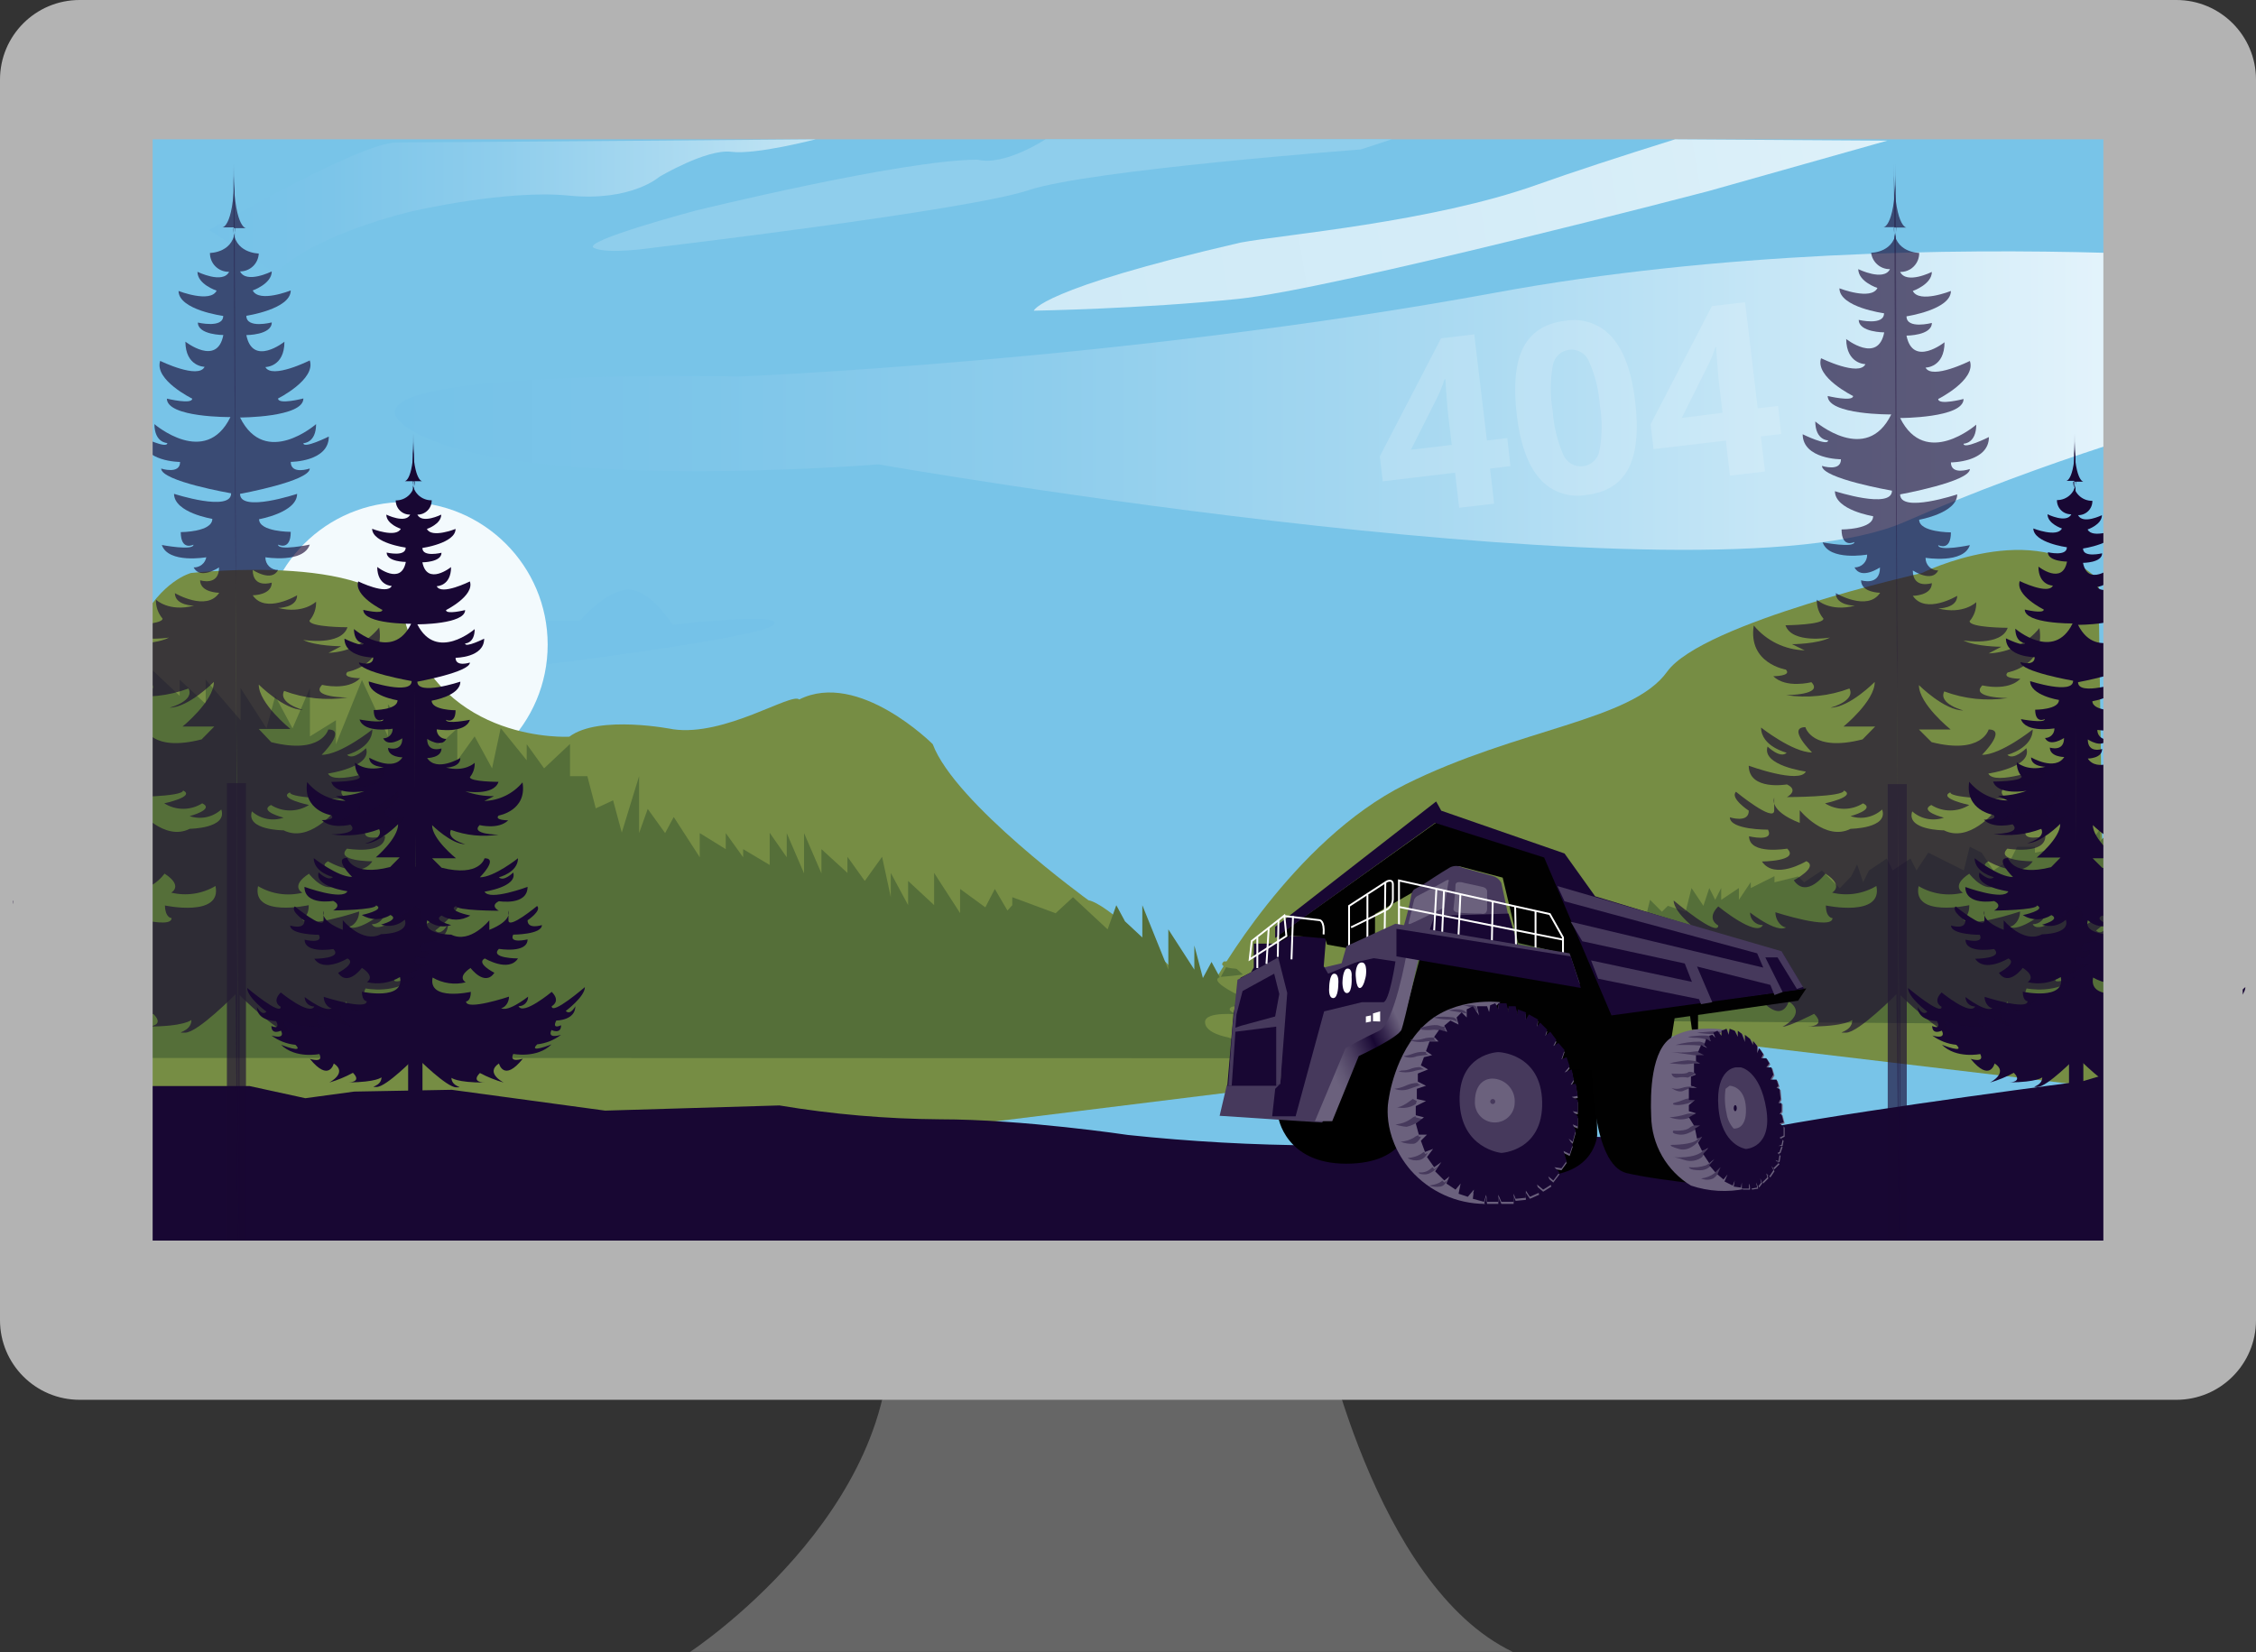 <svg width="243" height="178" viewBox="0 0 243 178" fill="none" xmlns="http://www.w3.org/2000/svg">
<rect x="0" y="0" width="243" height="178" fill="#333333" stroke="none"/>
<path d="M142.226 142.226C142.226 142.226 147.944 170.814 162.953 177.961H74.329C74.329 177.961 97.2 162.953 95.77 142.226H142.226Z" fill="#666666"/>
<path d="M234.424 0H8.576C3.84 0 0 3.84 0 8.576V142.226C0 146.963 3.84 150.803 8.576 150.803H234.424C239.16 150.803 243 146.963 243 142.226V8.576C243 3.84 239.16 0 234.424 0Z" fill="#B3B3B3"/>
<path d="M226.804 15.009H16.08V133.543H226.804V15.009Z" fill="#78C4E8"/>
<path d="M146.571 16.103C146.571 16.103 117.325 18.297 110.779 20.491C104.232 22.685 70.191 26.709 70.191 26.709C70.191 26.709 65.438 27.424 63.972 26.709C62.507 25.994 74.943 22.685 74.943 22.685C74.943 22.685 97.249 17.203 105.29 17.203C108.22 17.918 112.608 15.009 112.608 15.009H149.902L146.571 16.103Z" fill="#8FCEEC"/>
<path d="M87.857 15.009C87.857 15.009 81.425 16.689 78.766 16.353C76.108 16.017 71.026 19.047 71.026 19.047C71.026 19.047 67.996 21.742 61.263 21.07C54.531 20.398 44.432 22.75 44.432 22.75C44.432 22.75 33.997 25.108 29.623 29.482L22.555 24.772C22.555 24.772 38.707 15.345 42.752 15.345C46.797 15.345 87.857 15.009 87.857 15.009Z" fill="url(#paint0_linear)"/>
<path d="M58.705 71.592C58.705 71.592 81.925 68.734 83.348 67.304C84.77 65.875 72.448 67.304 72.448 67.304C72.448 67.304 70.076 63.516 67.71 63.516C65.344 63.516 62.493 66.832 62.493 66.832H53.487L58.705 71.592Z" fill="url(#paint1_linear)"/>
<path d="M226.797 27.237C210.588 26.78 185.28 27.073 161.102 31.526C121.142 38.887 79.568 40.567 79.568 40.567C79.568 40.567 32.976 39.523 44.312 46.356C55.647 53.188 94.612 50.029 94.612 50.029C94.612 50.029 183.751 65.603 205.12 56.24C212.725 52.91 220.265 50.179 226.819 48.035" fill="url(#paint2_linear)"/>
<path d="M203.283 15.152L183.986 20.598C183.986 20.598 143.726 31.133 133.327 32.205C122.929 33.277 111.357 33.47 111.357 33.47C111.357 33.47 111.908 31.154 133.606 26.137C138.223 25.265 154.211 23.95 165.589 19.891C169.163 18.611 174.509 16.86 180.427 15.009" fill="url(#paint3_linear)"/>
<path d="M43.625 84.815C52.111 84.815 58.991 77.935 58.991 69.449C58.991 60.962 52.111 54.083 43.625 54.083C35.139 54.083 28.259 60.962 28.259 69.449C28.259 77.935 35.139 84.815 43.625 84.815Z" fill="#F3FAFD"/>
<path d="M138.009 116.997C138.009 116.997 121.235 97.772 117.24 96.985C117.24 96.985 102.86 86.572 100.465 80.168C100.465 80.168 92.475 72.156 86.086 75.358C85.285 74.558 78.095 79.368 72.506 78.567C72.506 78.567 64.523 76.959 61.321 79.368C61.321 79.368 47.742 80.168 43.746 67.347C42.167 59.32 20.576 61.729 20.576 61.729C20.576 61.729 17.374 62.529 14.979 67.332V132.22L138.009 116.997Z" fill="#768D44"/>
<path d="M130.79 105.777C130.79 105.777 139.174 90.59 151.366 84.515C163.559 78.44 175.759 77.675 179.569 72.365C183.378 67.055 207.006 61.737 207.006 61.737C207.006 61.737 219.199 55.655 226.06 62.495V64.775L226.796 117.213L130.79 105.777Z" fill="#768D44"/>
<path d="M14.872 117.004H26.886L32.89 118.312L38.15 117.598L48.656 117.405L65.18 119.649L83.948 119.091C89.658 120.044 95.434 120.543 101.223 120.585C110.228 120.585 121.492 122.272 121.492 122.272C128.227 122.987 134.995 123.361 141.768 123.394C152.281 123.394 164.296 124.109 168.798 122.272C176.317 122.886 183.884 122.571 191.326 121.336C202.59 119.277 224.36 116.476 224.36 116.476L228.119 115.354V133.65H14.872V117.004Z" fill="#180733"/>
<path d="M132.37 114.002C132.37 114.002 141.704 113.138 142.64 111.401C142.64 111.401 131.433 112.266 132.37 109.664H145.442L144.505 106.198L143.576 107.935L142.64 106.198H140.796L139.86 107.063L137.994 106.198L137.058 107.063V105.326H134.256L132.37 103.632L131.433 105.362L130.497 103.632L129.568 105.362L128.646 101.86V104.461L125.844 100.123V104.461L123.043 97.521V100.995L121.177 99.258L120.241 97.521L119.305 100.123L115.574 96.656L113.701 98.386L109.034 96.656V97.521L108.513 98.093L107.155 95.77L106.133 97.75L103.417 95.77V98.372L100.615 94.041V97.507L97.814 94.905V97.507L95.948 94.041V96.642L95.012 92.304L93.147 94.905L91.281 92.304V94.041L88.48 91.482V94.091L86.607 89.752V94.091L84.742 89.752V92.354L82.905 89.717V93.183L80.046 91.482V92.354L78.174 89.752V91.482L75.372 89.752V92.354L72.57 88.016L71.641 89.752L69.769 87.144L68.839 89.752V83.62L66.974 89.695L66.038 86.222L64.172 87.087L63.265 83.62H61.399V80.147L58.605 82.777L56.732 80.168V81.905L53.931 78.439L53.002 82.777L51.122 79.332L49.257 81.933V78.467L47.391 80.197L44.59 78.467V79.332L41.788 75.866V79.332L38.986 73.257L36.184 80.197V77.595L33.383 79.332V74.129L31.51 78.467L29.645 74.994L28.709 78.467L25.914 74.129V77.595L22.155 73.228V75.837L19.353 73.228V74.965L15.637 71.47V113.974L132.37 114.002Z" fill="#556F39"/>
<path d="M137.151 103.575H131.841C131.841 103.575 130.612 104.397 134.292 104.397C134.292 104.397 136.744 104.804 131.841 105.211C131.841 105.211 129.389 105.211 133.478 107.255C133.478 107.255 134.7 108.07 132.656 108.478C132.656 108.478 131.841 108.892 133.478 109.299C133.478 109.299 129.797 108.892 129.797 110.114C129.797 111.336 132.248 111.751 132.248 111.751C132.248 111.751 135.107 112.566 135.515 114.61C135.922 114.61 130.612 115.832 133.063 118.283C135.515 120.735 144.498 118.691 144.498 118.691C144.498 118.691 150.623 115.017 150.623 112.973C150.623 110.929 142.862 111.336 142.862 111.336C142.862 111.336 141.232 110.929 141.64 110.522C142.047 110.114 139.188 110.522 139.188 110.522C139.188 110.522 139.595 110.522 139.595 109.299C139.595 108.077 136.737 109.299 136.737 109.299C136.737 109.299 138.781 106.848 140.41 106.441C142.04 106.033 139.188 105.619 139.188 105.619C139.188 105.619 141.64 106.026 141.64 105.211C141.64 104.397 137.551 104.397 137.551 104.397C137.551 104.397 135.915 104.397 136.737 103.989C137.559 103.582 137.151 103.575 137.151 103.575Z" fill="url(#paint4_linear)"/>
<path d="M144.505 109.729C144.505 109.729 138.787 109.729 141.317 109.093H135.599C135.599 109.093 134.963 108.457 136.879 108.457C136.879 108.457 136.235 106.541 141.346 106.541C141.346 106.541 141.346 105.262 143.261 106.541C143.261 106.541 143.261 105.262 143.897 105.262C143.897 105.262 143.897 103.99 144.533 105.262C144.533 105.262 145.176 105.898 145.813 104.626L146.449 103.347L147.085 105.262C147.623 104.821 148.305 104.594 149 104.626L149.643 103.347L150.279 103.99V102.074L150.916 103.347L151.559 102.074L152.195 102.711V100.774L152.831 102.053L153.467 99.494L154.11 100.774L155.382 99.494L156.026 100.774L156.662 99.494L157.948 100.774L158.584 99.494L159.22 101.41C159.22 101.41 158.584 100.138 160.5 100.138C162.415 100.138 161.772 100.774 161.772 100.774L163.687 99.494V100.138L165.603 99.494V100.138L166.882 98.858L167.518 99.494V98.858L168.797 100.138L170.07 98.858V100.138L170.713 98.858L171.349 100.774L171.985 100.138L173.264 101.41V98.858L173.9 100.138L174.537 98.858L175.18 100.138L175.816 98.858L177.095 99.494L177.467 98.008L177.731 96.943L179.011 98.222L179.647 97.586L181.562 98.222L182.198 95.671L183.478 97.586L184.114 95.671L184.75 96.943L185.393 95.671V96.943L187.301 95.671V96.943L188.581 95.027V95.671L191.132 94.391V95.056L193.684 94.42L194.327 95.056L196.242 93.784L198.158 95.699L199.401 94.413L200.037 93.133L200.68 95.049L201.317 93.777L203.232 92.497L203.868 93.777L205.783 92.497L206.427 93.777L207.699 91.861L208.978 92.497L211.53 93.777L212.166 91.225L213.445 91.861L214.717 93.777L216.633 92.497L217.276 91.225H219.191V91.861L222.379 91.225V89.946H223.658V90.582L224.294 91.861L226.203 89.338V90.611L227.475 89.338L228.118 89.975V110.401L145.148 109.758L144.505 109.729Z" fill="#556F39"/>
<path d="M223.89 139.246V114.053C223.89 114.053 226.97 117.141 227.999 117.141C229.028 117.141 227.485 117.141 227.485 116.111C227.485 116.111 227.999 116.626 231.058 116.626C231.058 116.626 229.514 116.626 230.544 115.597C231.363 116.029 232.225 116.374 233.116 116.626C233.116 116.626 231.058 115.597 232.602 114.568C232.602 114.568 233.116 116.626 235.175 114.053C235.175 114.053 233.631 114.568 234.146 113.538C234.146 113.538 236.711 114.053 238.255 112.509C238.255 112.509 235.682 113.538 236.711 112.509C237.646 112.405 238.536 112.05 239.284 111.48C239.284 111.48 237.741 111.995 238.255 110.966C238.255 110.966 239.284 111.48 239.284 110.451C239.284 110.451 238.255 110.966 238.77 109.944C238.77 109.944 240.828 109.944 240.828 108.4C240.828 108.4 240.314 109.429 239.799 108.914C239.799 108.914 241.857 107.371 241.857 106.341C241.857 106.341 238.284 109.429 238.284 108.4C238.284 108.4 239.313 107.885 238.284 106.856C238.284 106.856 235.203 109.429 234.71 108.4C234.846 108.403 234.981 108.378 235.107 108.327C235.232 108.277 235.347 108.201 235.442 108.104C235.538 108.008 235.613 107.893 235.663 107.767C235.712 107.641 235.736 107.506 235.732 107.371C235.732 107.371 233.166 109.429 232.652 108.4C232.652 108.914 233.681 108.4 233.681 107.371C233.681 107.371 229.05 108.914 229.05 107.885C229.05 107.885 229.564 107.885 229.564 106.856C229.564 106.856 224.94 107.885 225.455 105.312C226.533 105.943 227.816 106.128 229.028 105.827C229.028 105.827 227.999 105.312 229.543 104.283C229.543 104.283 231.087 106.341 232.116 104.798C232.116 104.798 230.058 103.768 231.087 103.254C231.087 103.254 233.66 104.798 234.66 103.254C234.66 103.254 231.573 103.254 232.602 102.225C232.602 102.225 235.682 102.739 235.682 101.203C235.682 101.203 233.631 101.71 234.146 100.688C234.146 100.688 237.226 100.688 237.226 99.659C237.226 99.659 235.682 100.173 235.682 99.144C235.682 99.144 237.226 98.115 236.711 97.6C236.711 97.6 233.631 100.173 233.631 99.144V98.115C233.631 98.115 234.146 99.144 231.573 100.173V99.144C231.573 99.144 229.514 101.71 227.456 100.688C227.456 100.688 224.376 100.688 224.89 99.144C225.233 99.452 225.652 99.662 226.103 99.752C226.554 99.843 227.021 99.811 227.456 99.659C227.456 99.659 225.405 99.144 226.434 98.63C226.894 98.924 227.428 99.08 227.974 99.08C228.52 99.08 229.054 98.924 229.514 98.63C229.514 98.63 226.941 98.115 227.971 97.6C227.971 98.115 232.602 98.115 232.602 98.115C232.602 98.115 231.573 97.6 232.602 97.086C232.602 97.086 235.682 97.6 235.682 95.542C235.682 95.542 231.573 97.086 231.058 96.057C231.058 96.057 234.632 95.542 234.146 93.998C234.146 93.998 233.116 95.028 232.602 94.513C232.602 94.513 234.66 93.998 234.66 92.462C234.66 92.462 232.087 94.513 230.544 94.513C230.544 94.513 232.602 92.462 231.058 92.462C231.058 92.462 230.544 94.513 226.434 93.484L225.405 92.462H227.992C227.992 92.462 225.426 90.403 225.426 88.888C225.426 88.888 227.477 90.947 229 90.947C229 90.947 226.941 90.432 227.456 89.403C229.099 90.011 230.871 90.188 232.602 89.917C232.602 89.917 229.514 89.917 230.544 88.888C230.544 88.888 232.602 89.403 233.631 88.374C233.631 88.374 232.087 88.374 232.602 87.859C232.602 87.859 235.682 87.344 235.175 84.286C234.675 84.903 234.05 85.406 233.339 85.761C232.629 86.116 231.851 86.315 231.058 86.344L232.087 85.829C231.036 85.838 229.991 85.664 229 85.315C229 85.315 232.087 85.829 232.573 84.286C232.573 84.286 229.486 84.286 229.486 83.778C229.844 83.346 230.027 82.795 230 82.234C230 82.234 228.971 83.263 226.913 82.749C226.913 82.749 228.457 82.749 228.457 81.72C228.457 81.72 225.891 83.263 224.883 81.72C224.883 81.72 226.427 81.72 226.427 80.691C226.427 80.691 224.883 81.205 224.883 79.661C224.883 79.661 226.427 80.691 226.934 79.661C226.799 79.664 226.664 79.64 226.538 79.589C226.412 79.538 226.298 79.462 226.202 79.366C226.107 79.27 226.032 79.155 225.982 79.029C225.932 78.903 225.908 78.768 225.912 78.632C225.912 78.632 228.993 79.147 229.486 77.603C229.486 77.603 226.913 78.118 226.913 77.603C226.913 77.603 227.942 78.118 227.942 76.574C227.942 76.574 225.376 76.574 225.376 75.545C225.376 75.545 228.457 75.037 228.457 73.493C228.457 73.493 223.832 75.037 223.832 73.493C223.832 73.493 229.486 72.464 229.486 71.435C229.486 71.435 227.942 71.95 227.942 70.921C227.942 70.921 231.03 70.921 231.03 68.862C231.03 68.862 228.971 69.891 228.971 69.377C228.971 69.377 230 69.377 230 67.833C230 67.833 225.891 71.407 223.832 67.318C223.832 67.318 228.971 67.318 228.971 65.782C228.971 65.782 226.913 66.296 226.913 65.782C226.913 65.782 230 64.238 229.486 62.694C229.486 62.694 226.405 64.238 225.912 63.209C225.912 63.209 227.449 63.209 227.449 61.151C227.449 61.151 224.883 63.209 224.368 60.636C224.368 60.636 226.427 60.636 226.427 59.607C226.427 59.607 224.368 60.121 224.368 59.092C224.368 59.092 227.942 58.578 227.942 57.041C227.942 57.041 225.376 58.07 224.862 57.041C224.862 57.041 226.405 56.526 226.405 55.497C226.405 55.497 224.347 56.526 223.832 55.497C224.036 55.501 224.239 55.464 224.428 55.388C224.617 55.311 224.789 55.198 224.933 55.054C225.077 54.91 225.19 54.738 225.267 54.549C225.343 54.36 225.38 54.157 225.376 53.953C225.104 53.959 224.834 53.91 224.582 53.809C224.329 53.707 224.1 53.556 223.908 53.364C223.715 53.171 223.564 52.942 223.463 52.69C223.361 52.437 223.312 52.167 223.318 51.895H224.419C224.419 51.895 223.389 51.895 223.389 46.756" fill="#180733"/>
<path d="M223.781 139.167L223.56 113.974C223.56 113.974 220.501 117.09 219.472 117.097C218.442 117.104 219.986 117.097 219.979 116.061C219.979 116.061 219.472 116.583 216.405 116.611C216.405 116.611 217.949 116.611 216.913 115.575C216.098 116.016 215.238 116.368 214.347 116.625C214.347 116.625 216.398 115.582 214.847 114.567C214.847 114.567 214.347 116.625 212.267 114.074C212.267 114.074 213.818 114.574 213.297 113.552C213.297 113.552 210.731 114.088 209.173 112.559C209.173 112.559 211.753 113.567 210.716 112.559C209.781 112.467 208.889 112.121 208.136 111.558C208.136 111.558 209.68 112.059 209.158 111.029C209.158 111.029 208.136 111.558 208.122 110.529C208.122 110.529 209.158 111.029 208.637 110.007C208.637 110.007 206.578 110.007 206.564 108.485C206.564 108.485 207.086 109.507 207.6 108.992C207.6 108.992 205.528 107.463 205.521 106.434C205.521 106.434 209.144 109.493 209.137 108.464C209.137 108.464 208.101 107.956 209.137 106.92C209.137 106.92 212.246 109.464 212.746 108.428C212.611 108.432 212.476 108.408 212.35 108.359C212.224 108.309 212.109 108.235 212.012 108.14C211.916 108.046 211.839 107.932 211.787 107.807C211.735 107.682 211.709 107.548 211.71 107.413C211.71 107.413 214.297 109.443 214.805 108.413C214.805 108.928 213.775 108.413 213.768 107.391C213.768 107.391 218.407 108.892 218.399 107.863C218.399 107.863 217.885 107.863 217.878 106.841C217.878 106.841 222.516 107.827 221.973 105.262C220.899 105.903 219.616 106.098 218.399 105.805C218.399 105.805 219.429 105.283 217.878 104.268C217.878 104.268 216.348 106.341 215.312 104.804C215.312 104.804 217.356 103.761 216.327 103.253C216.327 103.253 213.768 104.819 212.753 103.289C212.753 103.289 215.841 103.289 214.797 102.238C214.797 102.238 211.717 102.782 211.71 101.238C211.71 101.238 213.768 101.738 213.246 100.709C213.246 100.709 210.159 100.709 210.152 99.708C210.152 99.708 211.696 100.209 211.688 99.187C211.688 99.187 210.138 98.172 210.645 97.65C210.645 97.65 213.754 100.194 213.747 99.165C213.747 97.621 213.747 98.136 213.747 98.136C213.747 98.136 213.246 99.172 215.827 100.173V99.144C215.827 99.144 217.906 101.702 219.958 100.652C219.958 100.652 223.045 100.652 222.516 99.087C222.175 99.396 221.757 99.609 221.306 99.704C220.855 99.798 220.387 99.77 219.95 99.623C219.95 99.623 222.002 99.094 220.965 98.586C220.505 98.88 219.971 99.037 219.425 99.037C218.879 99.037 218.345 98.88 217.885 98.586C217.885 98.586 220.451 98.05 219.414 97.543C219.414 98.057 214.79 98.1 214.79 98.1C214.79 98.1 215.819 97.579 214.79 97.071C214.79 97.071 211.71 97.614 211.688 95.556C211.688 95.556 215.819 97.064 216.327 96.028C216.327 96.028 212.718 95.549 213.218 93.998C213.218 93.998 214.261 95.02 214.769 94.498C214.769 94.498 212.703 94.005 212.696 92.461C212.696 92.461 215.283 94.498 216.827 94.484C216.827 94.484 214.747 92.447 216.291 92.433C216.291 92.433 216.827 94.484 220.93 93.419L221.944 92.383H219.379C219.379 92.383 221.93 90.303 221.916 88.759C221.916 88.759 219.879 90.832 218.342 90.846C218.342 90.846 220.394 90.317 219.872 89.295C218.235 89.917 216.465 90.109 214.733 89.853C214.733 89.853 217.821 89.853 216.784 88.802C216.784 88.802 214.726 89.338 213.69 88.316C213.69 88.316 215.233 88.316 214.719 87.794C214.719 87.794 211.624 87.308 212.11 84.221C212.615 84.832 213.244 85.329 213.957 85.677C214.67 86.024 215.448 86.215 216.241 86.236L215.212 85.736C216.262 85.734 217.305 85.55 218.292 85.193C218.292 85.193 215.212 85.736 214.683 84.199C214.683 84.199 217.771 84.199 217.763 83.656C217.402 83.228 217.213 82.68 217.235 82.12C217.235 82.12 218.271 83.134 220.322 82.606C220.322 82.606 218.785 82.606 218.771 81.591C218.771 81.591 221.358 83.106 222.345 81.555C222.345 81.555 220.801 81.555 220.794 80.54C220.794 80.54 222.338 81.04 222.323 79.504C222.323 79.504 220.794 80.54 220.272 79.504C220.408 79.506 220.542 79.48 220.668 79.428C220.793 79.377 220.907 79.3 221.002 79.203C221.097 79.106 221.171 78.991 221.22 78.865C221.269 78.738 221.292 78.603 221.287 78.467C221.287 78.467 218.207 79.01 217.678 77.474C217.678 77.474 220.258 77.96 220.251 77.474C220.251 77.474 219.229 78.003 219.214 76.459C219.214 76.459 221.787 76.459 221.773 75.408C221.773 75.408 218.685 74.922 218.671 73.379C218.671 73.379 223.317 74.879 223.302 73.336C223.302 73.336 217.635 72.357 217.628 71.327C217.628 71.327 219.171 71.828 219.164 70.799C219.164 70.799 216.077 70.799 216.062 68.769C216.062 68.769 218.128 69.784 218.121 69.269C218.121 69.269 217.092 69.269 217.077 67.732C217.077 67.732 221.223 71.306 223.245 67.168C223.245 67.168 218.106 67.211 218.092 65.667C218.092 65.667 220.151 66.167 220.143 65.667C220.143 65.667 217.049 64.152 217.549 62.601C217.549 62.601 220.644 64.116 221.123 63.087C221.123 63.087 219.579 63.087 219.564 61.043C219.564 61.043 222.152 63.08 222.645 60.5C222.645 60.5 220.587 60.5 220.579 59.492C220.579 59.492 222.638 59.985 222.631 58.956C222.631 58.956 219.057 58.477 219.014 56.933C219.014 56.933 221.594 57.941 222.095 56.933C222.095 56.933 220.551 56.433 220.544 55.404C220.544 55.404 222.609 56.419 223.109 55.404C222.906 55.411 222.703 55.376 222.513 55.302C222.323 55.227 222.15 55.115 222.005 54.972C221.86 54.829 221.746 54.658 221.669 54.469C221.592 54.281 221.555 54.078 221.559 53.874C221.83 53.878 222.1 53.827 222.351 53.724C222.602 53.621 222.83 53.468 223.021 53.274C223.211 53.08 223.36 52.85 223.459 52.597C223.558 52.344 223.604 52.073 223.595 51.802H222.566C222.566 51.802 223.595 51.802 223.545 46.656" fill="#180733"/>
<path d="M224.403 93.369H222.859V139.246H224.403V93.369Z" fill="#180733"/>
<g opacity="0.8">
<path opacity="0.8" d="M204.698 132.993V107.206C204.698 107.206 208.8 111.301 210.165 111.301C211.53 111.301 209.451 111.301 209.451 109.936C209.451 109.936 210.165 110.651 214.232 110.651C214.232 110.651 212.181 110.651 213.517 109.279C213.517 109.279 216.247 110.651 216.926 110.651C216.926 110.651 214.196 109.279 216.247 107.914C216.247 107.914 216.926 110.651 219.664 107.199C219.664 107.199 217.613 107.914 218.291 106.484C218.291 106.484 221.708 107.199 223.759 105.119C223.759 105.119 220.343 106.484 221.708 105.119C222.949 104.981 224.13 104.509 225.124 103.754C225.124 103.754 223.073 104.469 223.759 103.039C223.759 103.039 225.124 103.754 225.124 102.325C225.124 102.325 223.759 103.039 224.409 101.61C224.409 101.61 227.147 101.61 227.147 99.566C227.147 99.566 226.432 100.931 225.774 100.245C225.774 100.245 228.512 98.201 228.512 96.829C228.512 96.829 223.73 100.931 223.73 99.566C223.73 99.566 225.095 98.851 223.73 97.515C223.73 97.515 219.635 100.931 218.949 99.566C219.129 99.57 219.309 99.537 219.476 99.47C219.643 99.403 219.795 99.302 219.923 99.175C220.051 99.047 220.151 98.895 220.218 98.728C220.285 98.561 220.318 98.381 220.314 98.201C220.314 98.201 216.898 100.931 216.219 99.566C216.219 100.245 217.584 99.566 217.584 98.201C217.584 98.201 211.437 100.245 211.437 98.88C211.437 98.88 212.116 98.88 212.116 97.515C212.116 97.515 205.97 98.88 206.656 95.464C208.096 96.314 209.811 96.571 211.437 96.178C211.437 96.178 210.072 95.464 212.116 94.127C212.116 94.127 214.168 96.857 215.533 94.842C215.533 94.842 212.803 93.477 214.168 92.791C214.168 92.791 217.584 94.842 218.949 92.791C218.949 92.791 214.854 92.791 216.219 91.425C216.219 91.425 220.314 92.14 220.314 90.06C220.314 90.06 217.584 90.775 218.263 89.346C218.263 89.346 222.365 89.346 222.365 87.981C222.365 87.981 220.314 88.695 220.314 87.302C220.314 87.302 222.365 85.936 221.679 85.25C221.679 85.25 217.584 88.667 217.584 87.302V85.936C217.584 85.936 218.263 87.302 214.854 88.667V87.409C214.854 87.409 212.116 90.825 209.386 89.453C209.386 89.453 205.291 89.453 205.97 87.409C206.427 87.816 206.985 88.094 207.586 88.213C208.186 88.332 208.808 88.289 209.386 88.088C209.386 88.088 206.656 87.409 208.021 86.723C208.635 87.108 209.344 87.312 210.069 87.312C210.793 87.312 211.503 87.108 212.116 86.723C212.116 86.723 208.707 86.008 210.072 85.358C210.072 86.072 216.219 86.072 216.219 86.072C216.219 86.072 214.854 85.358 216.219 84.707C216.219 84.707 220.314 85.422 220.314 82.656C220.314 82.656 214.854 84.707 214.168 83.335C214.168 83.335 218.949 82.656 218.263 80.605C218.263 80.605 216.898 81.97 216.219 81.32C216.219 81.32 218.949 80.605 218.949 78.589C218.949 78.589 215.533 81.32 213.489 81.32C213.489 81.32 216.219 78.589 214.203 78.589C214.203 78.589 213.489 81.32 208.057 79.954L206.692 78.589H210.108C210.108 78.589 206.692 75.852 206.692 73.808C206.692 73.808 209.422 76.538 211.473 76.538C211.473 76.538 208.743 75.823 209.422 74.487C211.601 75.303 213.953 75.549 216.255 75.202C216.255 75.202 212.152 75.202 213.524 73.837C213.524 73.837 216.255 74.516 217.62 73.122C217.62 73.122 215.568 73.122 216.255 72.443C216.255 72.443 220.35 71.728 219.671 67.662C219.007 68.481 218.176 69.148 217.233 69.619C216.29 70.09 215.257 70.353 214.203 70.392L215.568 69.677C215.568 69.677 212.838 69.677 211.473 68.998C211.473 68.998 215.568 69.677 216.255 67.633C216.255 67.633 212.152 67.633 212.152 66.918C212.639 66.351 212.895 65.621 212.867 64.874C212.867 64.874 211.502 66.239 208.772 65.553C208.772 65.553 210.816 65.553 210.816 64.188C210.816 64.188 207.407 66.239 206.034 64.188C206.034 64.188 208.085 64.188 208.085 62.823C208.085 62.823 206.034 63.502 206.034 61.458C206.034 61.458 208.085 62.823 208.772 61.458C208.591 61.462 208.412 61.429 208.245 61.362C208.077 61.295 207.925 61.194 207.798 61.067C207.67 60.939 207.57 60.787 207.502 60.62C207.435 60.452 207.403 60.273 207.407 60.093C207.407 60.093 211.502 60.772 212.181 58.728C212.181 58.728 208.772 59.442 208.772 58.728C208.772 58.728 210.137 59.442 210.137 57.355C210.137 57.355 206.72 57.355 206.72 55.99C206.72 55.99 210.816 55.276 210.816 53.26C210.816 53.26 204.669 55.311 204.669 53.26C204.669 53.26 212.181 51.895 212.181 50.53C212.181 50.53 210.137 51.245 210.137 49.815C210.137 49.815 214.232 49.815 214.232 47.085C214.232 47.085 211.502 48.45 211.502 47.8C211.502 47.8 212.867 47.8 212.867 45.749C212.867 45.749 207.407 50.53 204.669 45.034C204.669 45.034 211.502 45.034 211.502 42.983C211.502 42.983 208.772 43.697 208.772 42.983C208.772 42.983 212.867 40.931 212.181 38.888C212.181 38.888 208.085 40.931 207.407 39.602C207.407 39.602 209.451 39.602 209.451 36.872C209.451 36.872 206.034 39.602 205.355 36.157C205.355 36.157 208.085 36.157 208.085 34.792C208.085 34.792 205.355 35.507 205.355 34.078C205.355 34.078 210.137 33.363 210.137 31.347C210.137 31.347 206.72 32.712 206.034 31.347C206.034 31.347 208.085 30.633 208.085 29.296C208.085 29.296 205.355 30.661 204.669 29.296C204.94 29.302 205.21 29.253 205.461 29.152C205.713 29.051 205.941 28.9 206.133 28.708C206.324 28.517 206.475 28.288 206.576 28.037C206.677 27.785 206.726 27.516 206.72 27.245C206.72 27.245 203.99 27.245 203.99 24.515H205.355C205.355 24.515 203.99 24.515 203.99 17.682" fill="#180733"/>
<path opacity="0.8" d="M204.562 132.885L204.269 107.106C204.269 107.106 200.202 111.244 198.837 111.251C197.472 111.258 199.552 111.251 199.509 109.879C199.509 109.879 198.83 110.594 194.735 110.594C194.735 110.594 196.786 110.594 195.407 109.221C195.407 109.221 192.684 110.608 192.005 110.615C192.005 110.615 194.721 109.229 192.662 107.878C192.662 107.878 192.005 110.615 189.239 107.227C189.239 107.227 191.297 107.892 190.604 106.513C190.604 106.513 187.195 107.227 185.129 105.19C185.129 105.19 188.553 106.527 187.173 105.19C185.933 105.06 184.75 104.599 183.75 103.854C183.75 103.854 185.801 104.519 185.108 103.139C185.108 103.139 183.75 103.854 183.736 102.467C183.736 102.467 185.108 103.139 184.415 101.753C184.415 101.753 181.684 101.753 181.663 99.73C181.663 99.73 182.378 101.088 183.035 100.402C183.035 100.402 180.284 98.379 180.276 97.014C180.276 97.014 185.093 101.067 185.079 99.701C185.079 99.701 183.707 99.03 185.079 97.65C185.079 97.65 189.21 101.031 189.882 99.659C189.702 99.664 189.522 99.634 189.354 99.568C189.186 99.503 189.033 99.404 188.904 99.278C188.775 99.151 188.673 99.001 188.604 98.834C188.535 98.667 188.501 98.488 188.503 98.308C188.503 98.308 191.94 101.009 192.612 99.637C192.612 100.316 191.247 99.637 191.233 98.279C191.233 98.279 197.401 100.273 197.386 98.908C197.386 98.908 196.672 98.908 196.672 97.55C196.672 97.55 202.825 98.858 202.111 95.449C200.674 96.304 198.96 96.561 197.336 96.164C197.336 96.164 198.701 95.449 196.622 94.12C196.622 94.12 194.599 96.871 193.213 94.834C193.213 94.834 195.936 93.405 194.563 92.776C194.563 92.776 191.168 94.849 189.782 92.812C189.782 92.812 193.884 92.776 192.505 91.425C192.505 91.425 188.41 92.14 188.395 90.096C188.395 90.096 191.133 90.753 190.439 89.381C190.439 89.381 186.337 89.417 186.33 88.052C186.33 88.052 188.381 88.716 188.367 87.337C188.367 87.337 186.308 85.986 186.987 85.3C186.987 85.3 191.111 88.681 191.104 87.308V85.943C191.104 85.943 190.432 87.316 193.856 88.652V87.287C193.856 87.287 196.615 90.675 199.338 89.288C199.338 89.288 203.433 89.252 202.732 87.209C202.279 87.62 201.724 87.904 201.125 88.03C200.526 88.155 199.904 88.118 199.323 87.923C199.323 87.923 202.046 87.209 200.674 86.544C200.061 86.93 199.351 87.134 198.626 87.134C197.902 87.134 197.192 86.93 196.579 86.544C196.579 86.544 199.988 85.829 198.616 85.157C198.616 85.872 192.476 85.872 192.476 85.872C192.476 85.872 193.834 85.157 192.476 84.507C192.476 84.507 188.388 85.222 188.36 82.491C188.36 82.491 193.841 84.493 194.513 83.12C194.513 83.12 189.725 82.477 190.389 80.426C190.389 80.426 191.769 81.777 192.448 81.091C192.448 81.091 189.71 80.433 189.689 78.382C189.689 78.382 193.134 81.083 195.178 81.062C195.178 81.062 192.426 78.36 194.463 78.339C194.463 78.339 195.178 81.062 200.624 79.654L201.975 78.275H198.566C198.566 78.275 201.953 75.516 201.932 73.465C201.932 73.465 199.23 76.216 197.179 76.238C197.179 76.238 199.902 75.523 199.209 74.172C197.032 74.988 194.682 75.234 192.383 74.887C192.383 74.887 196.486 74.887 195.107 73.493C195.107 73.493 192.383 74.208 191.004 72.85C191.004 72.85 193.048 72.85 192.362 72.135C192.362 72.135 188.26 71.485 188.903 67.382C189.572 68.196 190.409 68.857 191.356 69.319C192.303 69.782 193.338 70.035 194.392 70.063L193.02 69.398C193.02 69.398 195.75 69.398 197.115 68.683C197.115 68.683 193.02 69.398 192.319 67.361C192.319 67.361 196.414 67.325 196.407 66.646C195.924 66.077 195.67 65.349 195.693 64.602C195.693 64.602 197.072 65.96 199.802 65.253C199.802 65.253 197.751 65.253 197.737 63.902C197.737 63.902 201.167 65.924 202.518 63.859C202.518 63.859 200.467 63.859 200.46 62.515C200.46 62.515 202.511 63.18 202.497 61.129C202.497 61.129 200.46 62.515 199.759 61.129C199.94 61.131 200.119 61.096 200.286 61.027C200.453 60.959 200.605 60.857 200.732 60.728C200.858 60.599 200.958 60.446 201.024 60.278C201.09 60.11 201.122 59.93 201.117 59.749C201.117 59.749 197.022 60.464 196.322 58.427C196.322 58.427 199.745 59.078 199.738 58.392C199.738 58.392 198.38 59.106 198.358 57.041C198.358 57.041 201.775 57.041 201.76 55.611C201.76 55.611 197.658 54.961 197.644 52.917C197.644 52.917 203.804 54.911 203.79 52.86C203.79 52.86 196.264 51.559 196.25 50.194C196.25 50.194 198.308 50.858 198.294 49.479C198.294 49.479 194.199 49.479 194.17 46.785C194.17 46.785 196.915 48.128 196.908 47.442C196.908 47.442 195.542 47.442 195.528 45.405C195.528 45.405 201.031 50.137 203.712 44.648C203.712 44.648 196.886 44.712 196.865 42.661C196.865 42.661 199.602 43.318 199.602 42.661C199.602 42.661 195.485 40.645 196.15 38.594C196.15 38.594 200.267 40.602 200.931 39.23C200.931 39.23 198.887 39.23 198.859 36.522C198.859 36.522 202.296 39.223 202.954 35.807C202.954 35.807 200.224 35.807 200.21 34.463C200.21 34.463 202.947 35.121 202.933 33.748C202.933 33.748 198.151 33.112 198.13 31.061C198.13 31.061 201.553 32.398 202.225 31.025C202.225 31.025 200.174 30.361 200.159 28.996C200.159 28.996 202.904 30.339 203.576 28.996C203.079 29.005 202.597 28.829 202.222 28.503C201.847 28.177 201.606 27.724 201.546 27.23C201.546 27.23 204.276 27.23 204.248 24.472H202.883C202.883 24.472 204.248 24.472 204.19 17.632" fill="#180733"/>
<path opacity="0.8" d="M205.384 84.478H203.333V133.535H205.384V84.478Z" fill="#180733"/>
</g>
<path d="M45.025 139.247V114.054C45.025 114.054 48.112 117.141 49.142 117.141C50.171 117.141 48.627 117.141 48.627 116.112C48.627 116.112 49.142 116.627 52.201 116.627C52.201 116.627 50.664 116.627 51.693 115.597C52.51 116.03 53.37 116.375 54.259 116.627C54.259 116.627 52.201 115.597 53.744 114.568C53.744 114.568 54.259 116.627 56.317 114.054C56.317 114.054 54.774 114.568 55.288 113.539C55.288 113.539 57.861 114.054 59.405 112.51C59.405 112.51 56.832 113.539 57.861 112.51C58.796 112.406 59.685 112.05 60.434 111.481C60.434 111.481 58.89 111.995 59.405 110.966C59.405 110.966 60.434 111.481 60.434 110.451C60.434 110.451 59.405 110.966 59.919 109.944C59.919 109.944 61.971 109.944 61.971 108.4C61.971 108.4 61.456 109.429 60.941 108.915C60.941 108.915 63 107.371 63 106.342C63 106.342 59.426 109.429 59.426 108.4C59.426 108.4 60.456 107.886 59.426 106.856C59.426 106.856 56.339 109.429 55.853 108.4C55.989 108.403 56.124 108.379 56.25 108.328C56.376 108.277 56.491 108.201 56.587 108.105C56.683 108.009 56.759 107.895 56.81 107.768C56.86 107.642 56.885 107.507 56.882 107.371C56.882 107.371 54.309 109.429 53.794 108.4C53.794 108.915 54.824 108.4 54.824 107.371C54.824 107.371 50.2 108.915 50.2 107.886C50.2 107.886 50.714 107.886 50.714 106.856C50.714 106.856 46.083 107.886 46.597 105.313C47.677 105.941 48.958 106.126 50.171 105.827C50.171 105.827 49.142 105.313 50.685 104.284C50.685 104.284 52.222 106.342 53.251 104.798C53.251 104.798 51.2 103.769 52.222 103.254C52.222 103.254 54.795 104.798 55.796 103.254C55.796 103.254 52.708 103.254 53.737 102.225C53.737 102.225 56.825 102.74 56.825 101.203C56.825 101.203 54.766 101.711 55.281 100.689C55.281 100.689 58.369 100.689 58.369 99.659C58.369 99.659 56.825 100.174 56.825 99.145C56.825 99.145 58.369 98.116 57.854 97.601C57.854 97.601 54.766 100.174 54.766 99.145V98.116C54.766 98.116 55.281 99.145 52.708 100.174V99.145C52.708 99.145 50.657 101.711 48.599 100.689C48.599 100.689 45.511 100.689 46.026 99.145C46.37 99.452 46.79 99.662 47.242 99.752C47.694 99.843 48.163 99.811 48.599 99.659C48.599 99.659 46.54 99.145 47.569 98.63C48.032 98.921 48.567 99.075 49.113 99.075C49.659 99.075 50.194 98.921 50.657 98.63C50.657 98.63 48.084 98.116 49.113 97.601C49.113 98.116 53.737 98.116 53.737 98.116C53.737 98.116 52.708 97.601 53.737 97.087C53.737 97.087 56.825 97.601 56.825 95.543C56.825 95.543 52.708 97.087 52.194 96.057C52.194 96.057 55.767 95.543 55.281 93.999C55.281 93.999 54.252 95.028 53.737 94.513C53.737 94.513 55.796 93.999 55.796 92.462C55.796 92.462 53.223 94.513 51.686 94.513C51.686 94.513 53.737 92.462 52.194 92.462C52.194 92.462 51.686 94.513 47.569 93.484L46.54 92.462H49.113C49.113 92.462 46.54 90.404 46.54 88.889C46.54 88.889 48.599 90.947 50.114 90.947C50.114 90.947 48.055 90.433 48.57 89.403C50.211 90.011 51.98 90.188 53.709 89.918C53.709 89.918 50.628 89.918 51.657 88.889C51.657 88.889 53.709 89.403 54.738 88.374C54.738 88.374 53.194 88.374 53.709 87.86C53.709 87.86 56.796 87.345 56.282 84.286C55.778 84.892 55.151 85.383 54.442 85.728C53.733 86.073 52.96 86.264 52.172 86.287L53.201 85.773C52.152 85.782 51.11 85.607 50.121 85.258C50.121 85.258 53.201 85.773 53.694 84.229C53.694 84.229 50.614 84.229 50.614 83.722C50.972 83.289 51.156 82.739 51.129 82.178C51.129 82.178 50.099 83.207 48.041 82.692C48.041 82.692 49.585 82.692 49.585 81.663C49.585 81.663 47.012 83.207 46.011 81.663C46.011 81.663 47.555 81.663 47.555 80.634C47.555 80.634 46.011 81.148 46.011 79.605C46.011 79.605 47.555 80.634 48.07 79.605C47.934 79.608 47.799 79.583 47.672 79.532C47.546 79.482 47.432 79.406 47.335 79.31C47.239 79.214 47.163 79.099 47.113 78.973C47.062 78.847 47.038 78.712 47.041 78.576C47.041 78.576 50.128 79.09 50.614 77.546C50.614 77.546 48.041 78.061 48.041 77.546C48.041 77.546 49.07 78.061 49.07 76.517C49.07 76.517 46.497 76.517 46.497 75.488C46.497 75.488 49.585 74.981 49.585 73.437C49.585 73.437 44.953 74.981 44.953 73.437C44.953 73.437 50.614 72.408 50.614 71.379C50.614 71.379 49.07 71.893 49.07 70.864C49.07 70.864 52.151 70.864 52.151 68.806C52.151 68.806 50.099 69.835 50.099 69.32C50.099 69.32 51.129 69.32 51.129 67.776C51.129 67.776 47.012 71.35 44.953 67.262C44.953 67.262 50.099 67.262 50.099 65.725C50.099 65.725 48.041 66.24 48.041 65.725C48.041 65.725 51.129 64.181 50.614 62.638C50.614 62.638 47.526 64.181 47.041 63.152C47.041 63.152 48.584 63.152 48.584 61.094C48.584 61.094 46.011 63.152 45.497 60.579C45.497 60.579 47.555 60.579 47.555 59.55C47.555 59.55 45.497 60.065 45.497 59.035C45.497 59.035 49.07 58.521 49.07 56.984C49.07 56.984 46.497 58.014 45.983 56.984C45.983 56.984 47.526 56.47 47.526 55.441C47.526 55.441 45.468 56.47 44.953 55.441C45.157 55.444 45.36 55.407 45.549 55.331C45.738 55.255 45.91 55.141 46.054 54.997C46.198 54.853 46.312 54.681 46.388 54.492C46.464 54.303 46.501 54.101 46.497 53.897C46.225 53.903 45.955 53.853 45.703 53.752C45.45 53.651 45.221 53.499 45.029 53.307C44.837 53.115 44.685 52.885 44.584 52.633C44.482 52.381 44.433 52.11 44.439 51.838H45.468C45.468 51.838 44.439 51.838 44.439 46.7" fill="#180733"/>
<path d="M44.892 139.168L44.67 113.974C44.67 113.974 41.611 117.09 40.582 117.098C39.553 117.105 41.097 117.098 41.09 116.061C41.09 116.061 40.575 116.583 37.516 116.612C37.516 116.612 39.053 116.612 38.016 115.575C37.204 116.016 36.346 116.369 35.458 116.626C35.458 116.626 37.502 115.582 35.951 114.568C35.951 114.568 35.458 116.626 33.378 114.074C33.378 114.074 34.922 114.575 34.4 113.553C34.4 113.553 31.834 114.089 30.276 112.559C30.276 112.559 32.856 113.567 31.82 112.559C30.885 112.468 29.992 112.122 29.24 111.559C29.24 111.559 30.791 112.059 30.262 111.03C30.262 111.03 29.24 111.559 29.233 110.529C29.233 110.529 30.262 111.03 29.74 110.008C29.74 110.008 27.682 110.008 27.675 108.485C27.675 108.485 28.196 109.507 28.704 108.993C28.704 108.993 26.631 107.463 26.624 106.434C26.624 106.434 30.255 109.493 30.24 108.464C30.24 108.464 29.211 107.956 30.24 106.92C30.24 106.92 33.349 109.465 33.857 108.428C33.721 108.432 33.587 108.409 33.461 108.359C33.335 108.31 33.22 108.236 33.123 108.141C33.026 108.046 32.95 107.933 32.898 107.808C32.846 107.683 32.819 107.549 32.821 107.413C32.821 107.413 35.408 109.443 35.915 108.414C35.915 108.928 34.886 108.414 34.872 107.392C34.872 107.392 39.517 108.893 39.503 107.864C39.503 107.864 38.996 107.864 38.981 106.842C38.981 106.842 43.62 107.828 43.084 105.262C42.009 105.902 40.727 106.096 39.51 105.805C39.51 105.805 40.532 105.283 38.981 104.269C38.981 104.269 37.459 106.341 36.416 104.805C36.416 104.805 38.46 103.761 37.43 103.254C37.43 103.254 34.872 104.819 33.857 103.289C33.857 103.289 36.944 103.289 35.908 102.239C35.908 102.239 32.828 102.782 32.813 101.238C32.813 101.238 34.872 101.739 34.35 100.709C34.35 100.709 31.27 100.709 31.255 99.709C31.255 99.709 32.806 100.209 32.792 99.187C32.792 99.187 31.241 98.172 31.756 97.65C31.756 97.65 34.857 100.195 34.85 99.166C34.85 97.622 34.85 98.136 34.85 98.136C34.85 98.136 34.343 99.173 36.923 100.173V99.13C36.923 99.13 39.003 101.689 41.047 100.638C41.047 100.638 44.134 100.638 43.605 99.073C43.265 99.383 42.847 99.597 42.396 99.691C41.944 99.785 41.476 99.757 41.04 99.609C41.04 99.609 43.091 99.08 42.062 98.572C41.599 98.862 41.064 99.016 40.518 99.016C39.972 99.016 39.437 98.862 38.974 98.572C38.974 98.572 41.54 98.036 40.511 97.529C40.511 98.043 35.887 98.086 35.887 98.086C35.887 98.086 36.909 97.565 35.887 97.057C35.887 97.057 32.813 97.6 32.792 95.542C32.792 95.542 36.916 97.05 37.423 96.014C37.423 96.014 33.85 95.535 34.321 93.984C34.321 93.984 35.358 95.006 35.865 94.484C35.865 94.484 33.807 93.991 33.792 92.447C33.792 92.447 36.38 94.484 37.923 94.47C37.923 94.47 35.851 92.433 37.395 92.419C37.395 92.419 37.923 94.47 42.026 93.405L43.048 92.369H40.475C40.475 92.369 42.884 90.339 42.884 88.795C42.884 88.795 40.847 90.868 39.31 90.882C39.31 90.882 41.368 90.353 40.84 89.331C39.205 89.953 37.438 90.145 35.708 89.889C35.708 89.889 38.788 89.889 37.752 88.838C37.752 88.838 35.701 89.374 34.664 88.352C34.664 88.352 36.208 88.352 35.687 87.83C35.687 87.83 32.599 87.344 33.085 84.257C33.589 84.87 34.218 85.367 34.931 85.715C35.644 86.062 36.423 86.253 37.216 86.272L36.18 85.772C37.23 85.77 38.272 85.586 39.26 85.229C39.26 85.229 36.18 85.772 35.687 84.235C35.687 84.235 38.767 84.235 38.767 83.692C38.405 83.264 38.217 82.716 38.238 82.156C38.238 82.156 39.274 83.171 41.325 82.642C41.325 82.642 39.782 82.642 39.775 81.627C39.775 81.627 42.355 83.142 43.348 81.591C43.348 81.591 41.812 81.591 41.797 80.576C41.797 80.576 43.348 81.076 43.334 79.54C43.334 79.54 41.797 80.576 41.276 79.54C41.411 79.542 41.546 79.516 41.672 79.465C41.798 79.413 41.912 79.337 42.008 79.24C42.103 79.143 42.178 79.028 42.228 78.901C42.278 78.775 42.301 78.639 42.297 78.504C42.297 78.504 39.217 79.047 38.724 77.51C38.724 77.51 41.297 77.996 41.297 77.51C41.297 77.51 40.268 78.039 40.254 76.495C40.254 76.495 42.826 76.495 42.819 75.445C42.819 75.445 39.732 74.959 39.717 73.415C39.717 73.415 44.356 74.916 44.342 73.372C44.342 73.372 38.674 72.393 38.667 71.364C38.667 71.364 40.218 71.864 40.203 70.835C40.203 70.835 37.123 70.835 37.102 68.805C37.102 68.805 39.167 69.82 39.167 69.305C39.167 69.305 38.138 69.305 38.124 67.769C38.124 67.769 42.269 71.342 44.284 67.204C44.284 67.204 39.146 67.247 39.131 65.703C39.131 65.703 41.19 66.203 41.19 65.703C41.19 65.703 38.088 64.188 38.588 62.637C38.588 62.637 41.69 64.152 42.197 63.123C42.197 63.123 40.654 63.123 40.632 61.079C40.632 61.079 43.219 63.116 43.713 60.536C43.713 60.536 41.654 60.536 41.647 59.528C41.647 59.528 43.713 60.021 43.698 58.992C43.698 58.992 40.125 58.513 40.082 56.969C40.082 56.969 42.662 57.977 43.169 56.969C43.169 56.969 41.619 56.469 41.611 55.44C41.611 55.44 43.677 56.455 44.184 55.44C43.981 55.446 43.778 55.41 43.588 55.336C43.398 55.261 43.225 55.149 43.08 55.007C42.934 54.864 42.819 54.693 42.741 54.505C42.663 54.316 42.624 54.114 42.626 53.91C42.898 53.914 43.167 53.863 43.419 53.76C43.67 53.657 43.898 53.504 44.088 53.31C44.279 53.116 44.428 52.886 44.527 52.633C44.626 52.38 44.672 52.109 44.663 51.838H43.598C43.598 51.838 44.627 51.838 44.585 46.692" fill="#180733"/>
<path d="M45.506 93.369H43.962V139.246H45.506V93.369Z" fill="#180733"/>
<g opacity="0.8">
<path opacity="0.8" d="M25.806 140.676V107.206C25.806 107.206 29.901 111.302 31.266 111.302C32.631 111.302 30.551 111.302 30.551 109.936C30.551 109.936 31.266 110.651 35.333 110.651C35.333 110.651 33.281 110.651 34.618 109.279C34.618 109.279 37.348 110.651 38.034 110.651C38.034 110.651 35.304 109.279 37.319 107.914C37.319 107.914 38.034 110.651 40.736 107.199C40.736 107.199 38.685 107.914 39.371 106.484C39.371 106.484 42.787 107.199 44.831 105.119C44.831 105.119 41.422 106.484 42.787 105.119C44.026 104.982 45.205 104.51 46.196 103.754C46.196 103.754 44.152 104.469 44.831 103.04C44.831 103.04 46.196 103.754 46.196 102.325C46.196 102.325 44.831 103.04 45.517 101.61C45.517 101.61 48.247 101.61 48.247 99.566C48.247 99.566 47.533 100.931 46.882 100.245C46.882 100.245 49.612 98.201 49.612 96.829C49.612 96.829 44.831 100.931 44.831 99.566C44.831 99.566 46.196 98.851 44.831 97.515C44.831 97.515 40.736 100.931 40.05 99.566C40.23 99.57 40.41 99.537 40.578 99.47C40.745 99.403 40.898 99.303 41.026 99.175C41.154 99.048 41.255 98.896 41.323 98.728C41.391 98.561 41.425 98.382 41.422 98.201C41.422 98.201 38.006 100.931 37.319 99.566C37.319 100.245 38.685 99.566 38.685 98.201C38.685 98.201 32.538 100.245 32.538 98.88C32.538 98.88 33.253 98.88 33.253 97.515C33.253 97.515 27.106 98.88 27.793 95.464C29.229 96.317 30.943 96.574 32.567 96.178C32.567 96.178 31.202 95.464 33.281 94.127C33.281 94.127 35.333 96.857 36.698 94.842C36.698 94.842 33.96 93.477 35.333 92.791C35.333 92.791 38.742 94.842 40.107 92.791C40.107 92.791 36.012 92.791 37.377 91.426C37.377 91.426 41.479 92.14 41.479 90.061C41.479 90.061 38.742 90.775 39.428 89.346C39.428 89.346 43.523 89.346 43.523 87.981C43.523 87.981 41.479 88.695 41.479 87.302C41.479 87.302 43.523 85.937 42.844 85.251C42.844 85.251 38.742 88.667 38.742 87.302V85.937C38.742 85.937 39.456 87.302 36.012 88.667V87.409C36.012 87.409 33.281 90.825 30.551 89.453C30.551 89.453 26.449 89.453 27.135 87.409C27.592 87.817 28.15 88.095 28.75 88.214C29.351 88.334 29.973 88.29 30.551 88.088C30.551 88.088 27.821 87.409 29.186 86.723C29.8 87.108 30.509 87.312 31.234 87.312C31.958 87.312 32.668 87.108 33.281 86.723C33.281 86.723 29.865 86.008 31.23 85.358C31.23 86.073 37.377 86.073 37.377 86.073C37.377 86.073 36.012 85.358 37.377 84.707C37.377 84.707 41.479 85.422 41.479 82.656C41.479 82.656 36.012 84.707 35.333 83.335C35.333 83.335 40.107 82.656 39.428 80.605C39.428 80.605 38.063 81.97 37.377 81.32C37.377 81.32 40.107 80.605 40.107 78.59C40.107 78.59 36.698 81.32 34.647 81.32C34.647 81.32 37.377 78.59 35.361 78.59C35.361 78.59 34.647 81.32 29.215 79.955L27.871 78.532H31.28C31.28 78.532 27.871 75.795 27.871 73.751C27.871 73.751 30.601 76.481 32.645 76.481C32.645 76.481 29.915 75.766 30.601 74.43C32.778 75.247 35.128 75.493 37.427 75.145C37.427 75.145 33.331 75.145 34.697 73.779C34.697 73.779 37.427 74.459 38.792 73.065C38.792 73.065 36.748 73.065 37.427 72.386C37.427 72.386 41.529 71.671 40.843 67.605C40.18 68.423 39.35 69.09 38.408 69.56C37.467 70.031 36.435 70.295 35.383 70.335L36.748 69.62C36.748 69.62 34.01 69.62 32.645 68.941C32.645 68.941 36.748 69.62 37.427 67.576C37.427 67.576 33.331 67.576 33.331 66.861C33.818 66.293 34.073 65.564 34.046 64.817C34.046 64.817 32.681 66.182 29.951 65.496C29.951 65.496 32.002 65.496 32.002 64.131C32.002 64.131 28.586 66.182 27.221 64.131C27.221 64.131 29.272 64.131 29.272 62.766C29.272 62.766 27.221 63.445 27.221 61.401C27.221 61.401 29.272 62.766 29.951 61.401C29.771 61.405 29.591 61.372 29.424 61.305C29.256 61.238 29.105 61.137 28.977 61.01C28.849 60.882 28.749 60.73 28.682 60.563C28.615 60.395 28.582 60.216 28.586 60.036C28.586 60.036 32.681 60.715 33.367 58.671C33.367 58.671 29.951 59.385 29.951 58.671C29.951 58.671 31.316 59.385 31.316 57.298C31.316 57.298 27.907 57.298 27.907 55.933C27.907 55.933 32.002 55.219 32.002 53.203C32.002 53.203 25.856 55.254 25.856 53.203C25.856 53.203 33.367 51.838 33.367 50.473C33.367 50.473 31.316 51.188 31.316 49.758C31.316 49.758 35.418 49.758 35.418 47.028C35.418 47.028 32.681 48.393 32.681 47.743C32.681 47.743 34.046 47.743 34.046 45.692C34.046 45.692 28.586 50.473 25.856 44.977C25.856 44.977 32.681 44.977 32.681 42.926C32.681 42.926 29.951 43.64 29.951 42.926C29.951 42.926 34.046 40.874 33.367 38.83C33.367 38.83 29.272 40.874 28.586 39.545C28.586 39.545 30.637 39.545 30.637 36.815C30.637 36.815 27.221 39.545 26.535 36.1C26.535 36.1 29.272 36.1 29.272 34.735C29.272 34.735 26.535 35.45 26.535 34.02C26.535 34.02 31.316 33.306 31.316 31.29C31.316 31.29 27.907 32.655 27.221 31.29C27.221 31.29 29.272 30.576 29.272 29.239C29.272 29.239 26.535 30.604 25.856 29.239C26.376 29.241 26.877 29.041 27.253 28.681C27.629 28.321 27.851 27.829 27.871 27.309C27.871 27.309 25.134 27.309 25.134 24.579H26.499C26.499 24.579 25.134 24.579 25.134 17.747" fill="#180733"/>
<path opacity="0.8" d="M25.672 140.568L25.372 107.105C25.372 107.105 21.312 111.244 19.947 111.251C18.582 111.258 20.626 111.251 20.619 109.878C20.619 109.878 19.904 110.593 15.845 110.593C15.845 110.593 17.889 110.593 16.509 109.221C16.509 109.221 13.793 110.607 13.107 110.615C13.107 110.615 15.83 109.228 13.772 107.877C13.772 107.877 13.107 110.615 10.348 107.227C10.348 107.227 12.4 107.892 11.706 106.512C11.706 106.512 8.297 107.227 6.232 105.19C6.232 105.19 9.662 106.527 8.283 105.19C7.04 105.06 5.856 104.598 4.852 103.854C4.852 103.854 6.911 104.518 6.217 103.139C6.217 103.139 4.852 103.854 4.845 102.467C4.845 102.467 6.217 103.139 5.517 101.752C5.517 101.752 2.787 101.752 2.773 99.73C2.773 99.73 3.487 101.088 4.145 100.401C4.145 100.401 1.393 98.379 1.379 97.014C1.379 97.014 6.196 101.066 6.182 99.701C6.182 99.701 4.809 99.029 6.182 97.65C6.182 97.65 10.306 101.03 10.977 99.658C10.797 99.664 10.617 99.633 10.449 99.568C10.281 99.502 10.128 99.403 9.999 99.277C9.87 99.151 9.768 99 9.699 98.833C9.631 98.667 9.596 98.488 9.598 98.307C9.598 98.307 13.043 101.009 13.708 99.637C13.708 100.316 12.342 99.637 12.335 98.279C12.335 98.279 18.496 100.273 18.482 98.908C18.482 98.908 17.803 98.908 17.767 97.55C17.767 97.55 23.928 98.858 23.213 95.449C21.776 96.302 20.063 96.558 18.439 96.163C18.439 96.163 19.797 95.449 17.724 94.119C17.724 94.119 15.702 96.871 14.315 94.834C14.315 94.834 17.031 93.404 15.666 92.776C15.666 92.776 12.264 94.848 10.884 92.811C10.884 92.811 14.98 92.776 13.6 91.425C13.6 91.425 9.512 92.139 9.491 90.095C9.491 90.095 12.228 90.753 11.535 89.381C11.535 89.381 7.44 89.416 7.425 88.051C7.425 88.051 9.484 88.716 9.469 87.337C9.469 87.337 7.404 85.986 8.083 85.3C8.083 85.3 12.214 88.68 12.2 87.308V85.943C12.2 85.943 11.528 87.315 14.958 88.652V87.287C14.958 87.287 17.724 90.674 20.44 89.288C20.44 89.288 24.535 89.252 23.835 87.208C23.382 87.621 22.827 87.904 22.228 88.03C21.628 88.156 21.006 88.119 20.426 87.923C20.426 87.923 23.156 87.208 21.784 86.543C21.171 86.929 20.461 87.134 19.736 87.134C19.012 87.134 18.302 86.929 17.689 86.543C17.689 86.543 21.09 85.829 19.718 85.157C19.718 85.871 13.579 85.871 13.579 85.871C13.579 85.871 14.944 85.157 13.579 84.506C13.579 84.506 9.484 85.221 9.462 82.491C9.462 82.491 14.944 84.492 15.616 83.12C15.616 83.12 10.827 82.477 11.492 80.425C11.492 80.425 12.871 81.776 13.543 81.09C13.543 81.09 10.806 80.433 10.792 78.381C10.792 78.381 14.229 81.083 16.28 81.061C16.28 81.061 13.522 78.36 15.566 78.338C15.566 78.338 16.28 81.061 21.719 79.654L23.077 78.274H19.661C19.661 78.274 23.049 75.515 23.035 73.464C23.035 73.464 20.326 76.216 18.275 76.237C18.275 76.237 21.005 75.523 20.304 74.172C18.13 74.987 15.783 75.233 13.486 74.886C13.486 74.886 17.581 74.886 16.202 73.493C16.202 73.493 13.479 74.207 12.1 72.85C12.1 72.85 14.151 72.85 13.457 72.135C13.457 72.135 9.355 71.484 10.005 67.382C10.675 68.196 11.511 68.857 12.459 69.319C13.405 69.781 14.441 70.035 15.494 70.062L14.122 69.397C14.122 69.397 16.852 69.397 18.21 68.683C18.21 68.683 14.122 69.397 13.415 67.361C13.415 67.361 17.517 67.325 17.51 66.646C17.027 66.076 16.772 65.348 16.795 64.602C16.795 64.602 18.174 65.96 20.898 65.252C20.898 65.252 18.846 65.252 18.839 63.901C18.839 63.901 22.27 65.924 23.613 63.859C23.613 63.859 21.569 63.859 21.555 62.515C21.555 62.515 23.613 63.18 23.592 61.128C23.592 61.128 21.555 62.515 20.862 61.128C21.181 61.139 21.494 61.034 21.744 60.834C21.993 60.633 22.162 60.349 22.22 60.035C22.22 60.035 18.132 60.75 17.431 58.713C17.431 58.713 20.848 59.363 20.84 58.677C20.84 58.677 19.482 59.392 19.468 57.326C19.468 57.326 22.877 57.326 22.87 55.897C22.87 55.897 18.768 55.246 18.746 53.202C18.746 53.202 24.914 55.196 24.893 53.145C24.893 53.145 17.367 51.844 17.36 50.479C17.36 50.479 19.411 51.144 19.397 49.765C19.397 49.765 15.301 49.765 15.28 47.07C15.28 47.07 18.024 48.414 18.017 47.728C18.017 47.728 16.652 47.728 16.631 45.691C16.631 45.691 22.134 50.422 24.821 44.933C24.821 44.933 17.989 44.998 17.974 42.946C17.974 42.946 20.712 43.604 20.705 42.946C20.705 42.946 16.588 40.931 17.253 38.88C17.253 38.88 21.369 40.888 22.041 39.516C22.041 39.516 19.99 39.516 19.968 36.807C19.968 36.807 23.406 39.508 24.056 36.092C24.056 36.092 21.326 36.092 21.312 34.749C21.312 34.749 24.049 35.406 24.042 34.034C24.042 34.034 19.254 33.398 19.232 31.347C19.232 31.347 22.663 32.683 23.335 31.311C23.335 31.311 21.276 30.646 21.269 29.281C21.269 29.281 24.006 30.625 24.678 29.281C24.408 29.289 24.139 29.242 23.887 29.143C23.635 29.044 23.406 28.896 23.213 28.706C23.02 28.517 22.868 28.29 22.765 28.04C22.662 27.79 22.61 27.522 22.613 27.251C22.613 27.251 25.343 27.251 25.322 24.493H23.956C23.956 24.493 25.322 24.493 25.257 17.653" fill="#180733"/>
<path opacity="0.8" d="M26.493 84.371H24.441V140.676H26.493V84.371Z" fill="#180733"/>
</g>
<path d="M134.75 104.748L135.05 104.24V101.66H137.659L137.68 100.781L142.84 100.946L142.583 104.097L137.63 103.354L134.75 104.748Z" fill="#180733"/>
<path d="M137.68 120.314C137.68 120.314 138.394 125.367 144.998 125.367C151.602 125.367 151.838 120.971 151.838 120.971L151.659 109.808C151.659 109.808 144.512 108.793 142.754 120.099L137.68 120.314Z" fill="black"/>
<path d="M158.864 121.635C158.864 121.635 159.522 126.681 165.668 126.681C171.815 126.681 172.036 122.293 172.036 122.293L171.872 111.122C171.872 111.122 165.232 110.107 163.581 121.414L158.864 121.635Z" fill="black"/>
<path d="M132.142 116.912L131.37 120.207L142.419 120.936L146.851 112.746L151.175 109.837L152.776 102.754L150.138 102.425L142.348 104.291L139.275 116.698L132.142 116.912Z" fill="#46395C"/>
<path d="M173.572 109.229L166.768 92.197L154.911 88.466L137.68 100.774L138.008 101.431L139.002 100.774L142.733 101.102L142.947 101.76L145.363 102.196L148.107 100.766V98.458L157.105 93.305L161.858 94.549L163.531 101.588L169.07 102.853L170.056 105.812L162.044 104.826C162.044 104.826 162.816 102.961 159.85 102.853C156.884 102.746 156.662 102.189 156.662 102.189L154.254 102.632L153.16 102.41L151.073 110.201V114.353L171.485 115.296C171.485 115.296 171.485 125.502 175.216 126.381C178.947 127.261 187.509 128.025 187.509 128.025C187.509 128.025 180.483 123.859 181.034 116.175C181.363 115.296 180.047 111.78 180.047 111.78L180.376 109.7L193.684 107.806L194.563 106.484L173.572 109.229Z" fill="#010101"/>
<path d="M152.825 103.14L151.517 102.704C151.517 102.704 150.202 110.272 148.558 111.044C146.914 111.816 144.935 112.91 144.935 112.91L141.633 120.786H143.498L146.357 113.767C146.357 113.767 150.645 111.788 150.967 110.908C151.288 110.029 152.825 103.14 152.825 103.14Z" fill="url(#paint5_linear)"/>
<path d="M137.68 103.139L142.404 103.797L143.061 104.897L147.35 103.139L150.309 103.575C150.309 103.575 149.651 107.971 148.993 107.971H146.685L142.625 108.957L139.552 120.264H137.029L137.358 117.297L137.908 116.747L138.459 106.977L137.68 103.139Z" fill="#180733"/>
<path d="M182.136 127.725C184.047 128.367 186.097 128.481 188.068 128.054C188.068 128.054 182.679 124.359 182.679 119.356C182.736 116.292 183.776 113.328 185.645 110.901H185.495C184.844 110.815 182.164 110.543 180.156 111.694C177.855 113.009 177.74 117.726 177.855 120.27C177.88 121.774 178.286 123.246 179.034 124.549C179.783 125.853 180.85 126.946 182.136 127.725V127.725Z" fill="#6B617D"/>
<path d="M137.903 103.139L133.621 105.333L132.857 109.286L132.199 116.969H137.467L137.903 116.747L138.674 106.984L137.903 103.139Z" fill="#180733"/>
<path d="M137.68 103.139L133.292 105.555L132.742 110.822L132.306 116.969H132.67L133.07 111.151L137.466 110.601V116.969L137.902 116.747L138.652 106.977L137.68 103.139ZM133.728 110.493L133.07 110.715L133.185 109.286L133.842 106.763L137.244 104.897L137.795 107.091L137.351 109.507L133.728 110.493Z" fill="#46395C"/>
<path d="M137.353 101.052V99.844L154.691 86.344L155.242 87.337L168.521 91.947L171.816 96.557L192.013 102.703L194.315 106.541L173.574 109.393L166.327 92.383L154.584 88.652L137.353 101.052Z" fill="#180733"/>
<path d="M167.755 95.457L191.898 102.482L194.206 106.32L193.549 106.542L191.462 103.14H190.147L192.012 106.87L191.133 107.199L190.69 106.106L182.792 104.126L184.436 107.971L183.228 108.185L183.007 107.642L172.143 105.441L171.378 103.468L182.242 105.777L181.47 103.797L170.435 101.403L169.184 99.302L189.925 104.24L189.268 102.704L168.52 97.1L167.755 95.457Z" fill="#46395C"/>
<path d="M184.372 112.294L183.886 112.03L183.671 112.687L184 113.016L183.336 112.687L183.007 113.459L183.671 113.788H182.792V114.446L183.228 114.66H182.571V115.653L182.792 115.868L182.242 116.089V117.076L182.9 117.297H182.021V118.612H182.678L182.021 119.163V119.82L182.792 120.042L182.021 120.478L182.571 121.357H183.228L182.678 121.686L182.9 122.786L183.45 122.565L183.007 123.222L183.45 124.101L184.107 123.772L183.557 124.43L184.215 125.416L184.765 124.98L184.215 125.638L184.872 126.41L185.423 125.859L185.094 126.624L185.751 127.174L186.194 126.624L185.866 127.396L186.745 127.832L186.959 127.282L186.852 127.939L187.617 128.054L187.731 127.503V128.161H188.496V127.61L188.717 128.161L189.375 128.054L189.268 127.503L189.482 127.939L189.811 127.503L189.704 127.067L189.925 127.503L190.475 126.953L190.361 126.517L190.69 126.846L191.133 126.188L190.911 125.745L191.133 125.967L191.676 125.416L191.355 125.088L191.676 125.202L191.791 124.537L191.569 124.323L191.791 124.208L192.012 123.551L191.669 123.572L192.012 123.444L192.119 122.893L191.791 122.672L192.227 122.457V121.471L191.791 121.135L192.227 121.028L192.012 120.149H191.791L192.012 119.82V118.941H191.676L191.898 118.505L191.791 117.404L191.462 117.297L191.676 117.076L191.462 116.418H190.804L191.133 115.868L190.911 115.103H190.361L190.69 114.66L190.361 114.117H189.811L190.032 113.674L189.596 113.016L189.375 113.566V112.795L188.939 112.251V112.687L188.603 112.03L188.06 111.587L188.067 112.366L187.731 111.48L187.288 111.151V111.808L186.959 111.151L186.409 110.929L186.302 111.587L186.08 110.929L185.537 111.151V111.701L185.094 111.151L184.658 111.372L184.872 111.915L184.543 111.587L184.215 111.701L184.372 112.294Z" fill="#6B617D"/>
<path d="M163.144 101.824L161.714 95.127C161.617 94.934 161.478 94.765 161.307 94.631C161.137 94.498 160.939 94.404 160.728 94.355L157.548 93.484C157.33 93.358 157.084 93.292 156.833 93.292C156.582 93.292 156.336 93.358 156.118 93.484C155.354 93.919 153.374 95.234 153.374 95.234L152.388 95.785C152.388 95.785 152.059 95.892 151.952 96.771C151.747 97.808 151.489 98.834 151.18 99.844L163.144 101.824Z" fill="#46395C"/>
<path d="M155.57 97.765L156.013 95.021C156.013 95.021 156.227 94.578 155.684 94.907C155.141 95.235 152.611 96.558 152.611 96.558C152.521 96.62 152.446 96.701 152.389 96.794C152.332 96.888 152.296 96.992 152.282 97.101C152.168 97.544 151.732 99.409 151.732 99.409C151.732 99.409 151.624 99.631 151.953 99.516C152.282 99.402 155.57 97.765 155.57 97.765Z" fill="#6B617D"/>
<path d="M159.522 98.422C159.522 98.422 160.18 98.636 160.18 97.872V96.006C160.18 96.006 160.18 95.677 159.744 95.563C159.308 95.449 157.764 95.127 157.764 95.127C157.764 95.127 156.778 94.798 156.778 95.349C156.778 95.899 156.564 97.872 156.564 97.872C156.564 97.872 156.449 98.2 157 98.308C157.838 98.392 158.68 98.43 159.522 98.422V98.422Z" fill="#6B617D"/>
<path d="M163.497 101.824L162.489 98.422L155.571 98.637L154.477 98.751L153.927 100.395L163.497 101.824Z" fill="#180733"/>
<path d="M138.338 98.636L135.487 100.866L134.829 101.381L134.607 103.36L138.56 100.838L138.338 98.636Z" stroke="white" stroke-width="0.2" stroke-miterlimit="10"/>
<path d="M135.431 104.29V100.988" stroke="white" stroke-width="0.2" stroke-miterlimit="10"/>
<path d="M136.416 103.833L136.659 99.952" stroke="white" stroke-width="0.2" stroke-miterlimit="10"/>
<path d="M137.631 103.082L137.709 99.129" stroke="white" stroke-width="0.2" stroke-miterlimit="10"/>
<path d="M139.11 103.354L139.275 98.694" stroke="white" stroke-width="0.2" stroke-miterlimit="10"/>
<path d="M138.396 98.694L142.126 99.13C142.126 99.13 142.677 99.13 142.569 100.667" stroke="white" stroke-width="0.2" stroke-miterlimit="10"/>
<path d="M161.608 107.971C161.608 107.971 156.777 107.313 153.489 110.379C150.201 113.446 149.587 118.391 149.587 118.391C149.587 118.391 148.658 122.215 151.952 126.074C152.956 127.21 154.189 128.121 155.57 128.745C156.951 129.37 158.448 129.695 159.964 129.698C159.964 129.698 152.281 123.223 153.596 118.263C154.911 113.303 161.608 107.971 161.608 107.971Z" fill="#6B617D"/>
<path d="M152.166 118.392C152.166 118.392 150.958 119.385 150.415 119.271C150.765 119.366 151.132 119.386 151.49 119.329C151.849 119.273 152.191 119.141 152.495 118.942L152.609 118.613L152.166 118.392Z" fill="#46395C"/>
<path d="M150.194 117.297C150.723 117.501 151.309 117.501 151.838 117.297C152.824 116.968 153.003 116.89 153.003 116.89L152.717 116.668C152.262 116.666 151.812 116.769 151.402 116.968C151.02 117.142 150.612 117.253 150.194 117.297V117.297Z" fill="#46395C"/>
<path d="M150.961 115.325C151.34 115.339 151.717 115.263 152.061 115.104C152.826 114.882 153.048 114.989 153.048 114.989L153.419 115.204C152.994 115.221 152.573 115.298 152.168 115.432C151.664 115.556 151.137 115.556 150.632 115.432L150.961 115.325Z" fill="#46395C"/>
<path d="M151.18 113.789C151.406 113.885 151.649 113.935 151.894 113.935C152.14 113.935 152.383 113.885 152.609 113.789C153.022 113.712 153.44 113.662 153.86 113.638L153.595 113.453L153.638 113.345C153.219 113.285 152.791 113.321 152.388 113.453C151.996 113.601 151.592 113.713 151.18 113.789V113.789Z" fill="#46395C"/>
<path d="M150.302 121.136C150.938 121.085 151.547 120.857 152.06 120.478C152.232 120.327 152.449 120.239 152.678 120.227C152.906 120.216 153.132 120.281 153.318 120.414L153.003 120.678C152.564 121.024 152.054 121.268 151.51 121.393C151.097 121.363 150.691 121.276 150.302 121.136V121.136Z" fill="#46395C"/>
<path d="M151.896 112.002C152.354 112.077 152.823 112.047 153.268 111.916C153.685 111.784 154.126 111.743 154.561 111.795L154.476 111.916L154.69 112.145C154.211 112.131 153.732 112.167 153.261 112.252C152.854 112.279 152.447 112.24 152.053 112.138L151.896 112.002Z" fill="#46395C"/>
<path d="M153.047 110.715C153.047 110.715 154.476 110.272 155.026 110.494C155.577 110.715 155.613 110.572 155.613 110.572L155.763 111.123C155.34 111.024 154.909 110.96 154.476 110.93C154.04 110.988 153.598 110.988 153.161 110.93C152.947 110.822 153.047 110.715 153.047 110.715Z" fill="#46395C"/>
<path d="M154.378 109.614C155.107 109.5 155.85 109.5 156.579 109.614C156.696 109.661 156.8 109.735 156.883 109.829C156.966 109.923 157.026 110.036 157.058 110.157C156.724 109.925 156.321 109.812 155.915 109.836C155.395 109.824 154.879 109.75 154.378 109.614V109.614Z" fill="#46395C"/>
<path d="M156.013 108.849C156.013 108.849 157.657 108.428 157.985 109.185Z" fill="#46395C"/>
<path d="M157.657 108.3C157.657 108.3 158.758 108.186 158.972 108.407C159.119 108.592 159.209 108.815 159.23 109.05C158.888 108.78 158.507 108.564 158.1 108.407L157.657 108.3Z" fill="#46395C"/>
<path d="M150.853 123.001C151.356 122.966 151.845 122.817 152.282 122.565C152.537 122.353 152.858 122.237 153.19 122.236C153.19 122.236 152.825 123.115 152.282 123.222C151.795 123.254 151.307 123.179 150.853 123.001Z" fill="#46395C"/>
<path d="M151.623 124.759C152.127 124.726 152.616 124.577 153.052 124.323C153.288 124.115 153.583 123.985 153.896 123.952C153.896 123.952 153.603 124.874 152.831 124.981C152.415 125.061 151.984 124.982 151.623 124.759V124.759Z" fill="#46395C"/>
<path d="M152.826 126.296C153.039 126.325 153.256 126.311 153.464 126.255C153.671 126.198 153.865 126.1 154.034 125.967C154.157 125.841 154.305 125.742 154.469 125.677C154.633 125.612 154.808 125.581 154.985 125.588C154.985 125.588 154.27 126.518 153.491 126.518C152.712 126.518 152.826 126.296 152.826 126.296Z" fill="#46395C"/>
<path d="M153.927 127.725C153.927 127.725 155.013 127.604 155.356 127.168C155.699 126.732 155.992 126.846 155.992 126.846C155.992 126.846 155.799 127.725 155.142 127.832C154.734 127.896 154.317 127.859 153.927 127.725Z" fill="#46395C"/>
<path d="M160.402 109.286L160.18 108.628H159.087L159.308 109.614L158.644 108.628L157.986 108.957V109.836L157.436 109.286L156.893 109.836L157.107 110.601L156.228 110.165L155.57 110.715L155.885 111.373L155.027 111.151L154.477 111.916L154.949 112.416H153.977L153.598 113.459L154.255 113.895L153.376 114.117L153.047 114.996L153.819 115.432L152.719 115.868V116.747L153.598 117.19L152.611 117.519V118.613L153.598 118.834L152.497 119.384V120.371L153.376 120.592L152.497 121.25L152.826 122.458H153.705L153.047 123.115L153.491 124.323L154.362 123.994L153.705 124.873L154.477 125.967L155.242 125.417L154.584 126.41L155.57 127.396L156.121 126.953L155.792 127.725L156.778 128.383L157.328 127.725L157.107 128.819L158.1 129.147L158.758 128.383L158.644 129.369L159.851 129.698L160.073 128.933L160.18 129.698H161.388V128.933L161.717 129.698H163.039V128.819L163.253 129.369L164.354 129.262V128.49L164.79 129.147L165.783 128.711L165.562 127.832L166.219 128.383L167.099 127.832L166.77 126.953L167.313 127.396L167.978 126.517L167.427 125.967L168.192 126.074L168.742 125.309L168.414 124.209L169.071 124.537L169.4 123.551L168.964 122.894L169.4 123.222L169.729 122.015L169.4 121.357L169.95 121.579V120.478L169.4 119.935L169.95 120.042V118.727L169.293 118.398L169.95 118.284L169.729 116.969L169.185 117.076L169.514 116.526L169.293 115.432L168.521 115.761L169.071 115.103L168.742 114.117L168.192 114.331L168.521 113.345L167.863 112.58L167.313 112.909L167.642 112.252L166.984 111.373L166.441 111.809L166.655 111.151L165.891 110.379L165.562 110.822L165.669 110.05L164.683 109.507L164.354 110.05V109.286L163.475 108.957V109.614L163.253 108.628H162.489V109.286L162.267 108.299H161.388V108.957L161.059 108.299L160.509 108.514L160.402 109.286Z" fill="#6B617D"/>
<path d="M160.402 109.064L160.18 108.407H159.087L159.308 109.393L158.644 108.407L157.986 108.736V109.615L157.436 109.064L156.893 109.615L157.107 110.379L156.228 109.944L155.57 110.494L155.885 111.159L155.027 110.93L154.477 111.702L154.949 112.202H153.977L153.598 113.238L154.255 113.674L153.376 113.896L153.047 114.775L153.819 115.211L152.719 115.654V116.526L153.598 116.969L152.611 117.298V118.398L153.598 118.613L152.497 119.163V120.15L153.376 120.371L152.497 121.029L152.826 122.236H153.705L153.047 122.894L153.491 124.102L154.362 123.773L153.705 124.652L154.477 125.746L155.242 125.202L154.584 126.189L155.57 127.175L156.121 126.739L155.792 127.504L156.778 128.161L157.328 127.504L157.107 128.604L158.1 128.933L158.758 128.161L158.644 129.148L159.851 129.476L160.073 128.712L160.18 129.476H161.388V128.712L161.717 129.476H163.039V128.604L163.253 129.148L164.354 129.04V128.269L164.79 128.933L165.783 128.49L165.562 127.611L166.219 128.161L167.099 127.611L166.77 126.739L167.313 127.175L167.978 126.296L167.427 125.746L168.192 125.86L168.742 125.088L168.414 123.995L169.071 124.323L169.4 123.33L168.964 122.672L169.4 123.001L169.729 121.793L169.4 121.136L169.95 121.357V120.257L169.4 119.714L169.95 119.821V118.506L169.293 118.177L169.95 118.063L169.729 116.748L169.185 116.855L169.514 116.312L169.293 115.211L168.521 115.54L169.071 114.882L168.742 113.896L168.192 114.117L168.521 113.124L167.863 112.359L167.313 112.688L167.642 112.03L166.984 111.151L166.441 111.587L166.655 110.93L165.891 110.165L165.562 110.601L165.669 109.836L164.683 109.286L164.354 109.836V109.064L163.475 108.736V109.393L163.253 108.407H162.489V109.064L162.267 108.078H161.388V108.736L161.059 108.078L160.509 108.3L160.402 109.064Z" fill="#180733"/>
<path d="M161.387 113.345C161.387 113.345 157.099 113.452 157.22 118.612C157.342 123.772 161.716 124.208 161.716 124.208C161.716 124.208 166.218 123.994 166.111 118.726C166.004 113.459 161.387 113.345 161.387 113.345Z" fill="#46395C"/>
<path d="M160.728 116.197C160.178 116.197 158.863 116.526 158.863 118.727C158.856 119.009 158.904 119.289 159.006 119.552C159.107 119.815 159.259 120.055 159.453 120.259C159.647 120.463 159.88 120.627 160.137 120.741C160.394 120.856 160.672 120.918 160.953 120.925C161.235 120.932 161.515 120.884 161.778 120.782C162.041 120.681 162.281 120.529 162.485 120.335C162.689 120.141 162.853 119.908 162.967 119.651C163.082 119.394 163.144 119.116 163.151 118.835C163.178 118.499 163.135 118.163 163.025 117.845C162.916 117.527 162.742 117.235 162.515 116.988C162.287 116.74 162.011 116.542 161.704 116.406C161.397 116.27 161.064 116.199 160.728 116.197Z" fill="#6B617D"/>
<path d="M160.787 118.942C160.937 118.942 161.059 118.82 161.059 118.67C161.059 118.52 160.937 118.398 160.787 118.398C160.637 118.398 160.516 118.52 160.516 118.67C160.516 118.82 160.637 118.942 160.787 118.942Z" fill="#46395C"/>
<path d="M145.312 102.539V97.6L147.299 96.307L149.372 94.963C149.372 94.963 150.03 94.634 150.03 95.292V96.828C150.029 97.042 149.979 97.252 149.883 97.443C149.788 97.634 149.649 97.8 149.479 97.929C148.929 98.258 145.527 99.902 145.527 99.902" stroke="white" stroke-width="0.2" stroke-miterlimit="10"/>
<path d="M147.288 101.659V96.392" stroke="white" stroke-width="0.2" stroke-miterlimit="10"/>
<path d="M149.152 100.123L149.217 95.063" stroke="white" stroke-width="0.2" stroke-miterlimit="10"/>
<path d="M150.687 97.707L168.354 101.231" stroke="white" stroke-width="0.2" stroke-miterlimit="10"/>
<path d="M165.397 98.136V103.196" stroke="white" stroke-width="0.2" stroke-miterlimit="10"/>
<path d="M163.202 97.6L163.309 102.867" stroke="white" stroke-width="0.2" stroke-miterlimit="10"/>
<path d="M160.671 102.425L160.785 97.107" stroke="white" stroke-width="0.2" stroke-miterlimit="10"/>
<path d="M157.056 101.659L157.306 96.328" stroke="white" stroke-width="0.2" stroke-miterlimit="10"/>
<path d="M155.297 101.438L155.54 95.935" stroke="white" stroke-width="0.2" stroke-miterlimit="10"/>
<path d="M154.419 101.331L154.719 95.749" stroke="white" stroke-width="0.2" stroke-miterlimit="10"/>
<path d="M150.687 100.56V94.856L166.932 98.473L168.354 100.996V104.183" stroke="white" stroke-width="0.2" stroke-miterlimit="10"/>
<path d="M147.887 109.179V110.022L148.659 110.051V108.957L147.887 109.179Z" fill="white"/>
<path d="M147.672 109.393L147.122 109.507V110.165L147.672 110.051V109.393Z" fill="white"/>
<path d="M144.42 104.076L145.035 101.932L150.302 99.517L169.07 102.704L170.171 105.992L150.302 102.704L144.692 103.962" fill="#46395C"/>
<path d="M182.792 111.258C182.792 111.258 184.986 111.587 185.315 111.258C185.644 110.93 182.792 111.258 182.792 111.258Z" fill="#46395C"/>
<path d="M181.801 111.702C181.801 111.702 184.002 111.373 184.216 111.702C184.431 112.031 184.216 112.138 184.216 112.138C183.762 111.947 183.279 111.836 182.787 111.809C182.455 111.819 182.123 111.783 181.801 111.702V111.702Z" fill="#46395C"/>
<path d="M180.483 112.58C181.32 112.339 182.186 112.216 183.056 112.216C183.771 112.359 183.885 112.58 183.885 112.58L183.671 112.688C183.671 112.688 182.57 112.58 182.02 112.58H180.483Z" fill="#46395C"/>
<path d="M180.049 113.346C180.705 113.401 181.365 113.401 182.021 113.346C182.494 113.268 182.972 113.232 183.451 113.239L183.672 113.789L182.465 113.675L180.049 113.346Z" fill="#46395C"/>
<path d="M179.826 114.552C180.475 114.397 181.134 114.287 181.799 114.224C182.316 114.256 182.83 114.33 183.335 114.445L182.571 114.552C182.571 114.552 181.692 114.66 181.363 114.66C181.034 114.66 179.826 114.552 179.826 114.552Z" fill="#46395C"/>
<path d="M180.049 115.654C180.049 115.654 181.585 115.761 181.8 115.539C182.014 115.318 182.679 115.654 182.679 115.654L181.8 116.09C181.438 116.027 181.068 116.027 180.706 116.09C180.634 116.106 180.56 116.108 180.487 116.095C180.415 116.082 180.345 116.054 180.284 116.013C180.222 115.972 180.17 115.92 180.129 115.858C180.089 115.796 180.062 115.727 180.049 115.654V115.654Z" fill="#46395C"/>
<path d="M180.049 117.212C180.403 117.336 180.788 117.336 181.142 117.212C181.542 117.077 181.966 117.031 182.386 117.076L181.257 117.541C180.706 117.734 180.049 117.212 180.049 117.212Z" fill="#46395C"/>
<path d="M180.263 118.834C180.715 118.722 181.157 118.573 181.586 118.391C181.951 118.288 182.342 118.329 182.679 118.505C182.104 118.82 181.468 119.007 180.814 119.055C179.935 119.055 180.263 118.834 180.263 118.834Z" fill="#46395C"/>
<path d="M179.826 120.371C180.423 120.332 181.013 120.221 181.584 120.042C181.939 119.921 182.323 119.921 182.678 120.042C182.171 120.413 181.555 120.607 180.927 120.593C180.552 120.565 180.182 120.491 179.826 120.371V120.371Z" fill="#46395C"/>
<path d="M180.264 121.801C180.264 121.801 181.586 121.908 182.022 121.465C182.402 121.192 182.873 121.075 183.337 121.136C183.337 121.136 182.022 122.344 180.928 122.237C179.835 122.129 180.264 121.801 180.264 121.801Z" fill="#46395C"/>
<path d="M180.154 123.337C180.154 123.337 182.241 123.337 182.792 122.787C183.342 122.237 183.335 122.458 183.335 122.458C183.335 122.458 182.241 124.209 180.812 123.773C179.383 123.337 180.154 123.337 180.154 123.337Z" fill="#46395C"/>
<path d="M180.278 124.666C180.278 124.666 182.636 124.895 183.537 123.894C184.438 122.894 183.337 124.652 183.337 124.652C183.074 124.851 182.768 124.985 182.444 125.042C182.12 125.099 181.786 125.078 181.472 124.981C181.077 124.844 180.673 124.734 180.264 124.652" fill="#46395C"/>
<path d="M181.914 125.746C182.544 125.813 183.181 125.74 183.779 125.531C184.33 125.203 184.659 124.981 184.659 124.981C184.55 125.302 184.343 125.58 184.067 125.777C183.791 125.973 183.461 126.077 183.122 126.074C181.914 126.074 181.914 125.746 181.914 125.746Z" fill="#46395C"/>
<path d="M183.229 126.954C183.747 126.904 184.241 126.713 184.659 126.403C184.9 126.168 185.12 125.912 185.316 125.639C185.29 125.901 185.208 126.154 185.075 126.381C184.941 126.608 184.761 126.803 184.545 126.954C184.338 127.048 184.114 127.096 183.887 127.096C183.66 127.096 183.436 127.048 183.229 126.954V126.954Z" fill="#46395C"/>
<path d="M182.021 109.286L182.242 110.93L182.9 110.88V109.064L182.021 109.286Z" fill="#010101"/>
<path d="M184.265 112.181L183.779 111.916L183.558 112.581L183.887 112.91L183.229 112.581L182.9 113.346L183.558 113.674H182.679V114.332L183.122 114.554H182.464V115.54L182.679 115.761L182.136 115.983V116.969L182.793 117.191H181.914V118.506H182.572L181.914 119.056V119.714L182.679 119.935L181.914 120.371L182.464 121.25H183.122L182.572 121.579L182.793 122.673L183.336 122.458L182.9 123.116L183.336 123.995L184.001 123.666L183.451 124.324L184.108 125.31L184.659 124.874L184.108 125.531L184.766 126.296L185.316 125.746L184.987 126.518L185.645 127.068L186.081 126.518L185.752 127.282L186.631 127.726L186.853 127.175L186.745 127.833L187.51 127.94L187.617 127.397V128.054H188.389V127.504L188.604 128.054L189.268 127.94L189.154 127.397L189.376 127.833L189.704 127.397L189.597 126.954L189.812 127.397L190.362 126.846L190.255 126.41L190.583 126.739L191.019 126.075L190.805 125.639L191.019 125.86L191.57 125.31L191.241 124.981L191.57 125.088L191.677 124.431L191.463 124.209L191.677 124.102L191.899 123.444L191.555 123.459L191.899 123.33L192.013 122.787L191.677 122.565L192.12 122.344V121.358L191.677 121.029L192.12 120.922L191.899 120.042H191.677L191.899 119.714V118.835H191.57L191.791 118.399L191.677 117.298L191.355 117.191L191.57 116.969L191.355 116.312H190.691L191.019 115.761L190.805 114.997H190.255L190.583 114.554L190.255 114.003H189.704L189.926 113.567L189.483 112.91L189.268 113.46V112.688L188.825 112.138V112.581L188.496 111.916L187.946 111.48L187.953 112.259L187.617 111.373L187.181 111.044V111.702L186.853 111.044L186.302 110.823L186.195 111.48L185.974 110.823L185.423 111.044V111.587L184.987 111.044L184.544 111.259L184.766 111.809L184.437 111.48L184.108 111.587L184.265 112.181Z" fill="#180733"/>
<path d="M186.959 114.989C186.959 114.989 184.765 115.104 185.094 119.277C185.423 123.451 188.06 123.78 188.06 123.78C188.06 123.78 190.919 123.673 190.254 119.492C189.59 115.311 187.51 114.989 187.51 114.989H186.959Z" fill="#46395C"/>
<path d="M186.737 121.579C186.737 121.579 188.167 121.801 188.06 119.385C187.952 116.969 186.301 116.969 186.301 116.969L185.865 117.298C185.741 118.174 185.777 119.065 185.973 119.928C186.055 120.543 186.322 121.119 186.737 121.579V121.579Z" fill="#6B617D"/>
<path d="M186.909 119.713C186.999 119.713 187.073 119.566 187.073 119.384C187.073 119.202 186.999 119.055 186.909 119.055C186.818 119.055 186.744 119.202 186.744 119.384C186.744 119.566 186.818 119.713 186.909 119.713Z" fill="#180733"/>
<path d="M146.022 104.897C146.022 104.897 146.022 103.689 146.68 103.689C147.338 103.689 147.123 105.118 147.123 105.118C147.123 105.118 146.902 106.441 146.466 106.441C146.03 106.441 146.022 104.904 146.022 104.904" fill="white"/>
<path d="M145.585 105.226C145.585 105.226 145.692 104.347 145.149 104.347C144.606 104.347 144.599 105.883 144.599 105.883C144.599 105.883 144.599 107.091 145.149 106.977C145.699 106.862 145.585 105.226 145.585 105.226" fill="white"/>
<path d="M144.155 105.99C144.155 105.99 144.269 104.897 143.719 104.897C143.169 104.897 143.169 106.434 143.169 106.434C143.169 106.434 143.061 107.527 143.612 107.527C144.162 107.527 144.155 105.99 144.155 105.99Z" fill="white"/>
<path d="M150.415 100.065V103.031L170.277 106.433L169.183 103.031L150.415 100.065Z" fill="#180733"/>
<g opacity="0.4">
<path opacity="0.4" d="M162.689 50.215L160.495 50.48L160.938 54.26L157.172 54.703L156.729 50.923L148.938 51.852L148.624 49.164L155.221 36.443L158.794 36.021L160.159 47.456L162.354 47.192L162.689 50.215ZM156.371 47.928L156 44.833C155.943 44.319 155.871 43.568 155.8 42.582C155.728 41.596 155.692 41.024 155.692 40.86H155.592C155.365 41.598 155.073 42.316 154.72 43.004L151.976 48.45L156.371 47.928Z" fill="white"/>
<path opacity="0.4" d="M176.125 43.202C176.507 46.39 176.268 48.81 175.411 50.464C174.546 52.122 173.031 53.072 170.858 53.323C169.934 53.487 168.982 53.408 168.098 53.094C167.213 52.779 166.425 52.24 165.812 51.529C164.554 50.071 163.742 47.8 163.375 44.718C162.999 41.501 163.237 39.067 164.09 37.413C164.947 35.769 166.463 34.812 168.621 34.554C169.551 34.394 170.506 34.479 171.393 34.8C172.28 35.12 173.069 35.666 173.681 36.384C174.949 37.856 175.763 40.129 176.125 43.202ZM167.242 44.26C167.35 45.896 167.739 47.502 168.392 49.006C168.568 49.412 168.87 49.751 169.254 49.97C169.638 50.19 170.083 50.279 170.522 50.224C170.961 50.17 171.371 49.974 171.689 49.666C172.007 49.359 172.217 48.957 172.287 48.52C172.585 46.914 172.597 45.269 172.323 43.66C172.21 42.021 171.811 40.415 171.144 38.914C170.973 38.507 170.674 38.166 170.292 37.943C169.91 37.72 169.467 37.628 169.028 37.68C168.589 37.731 168.179 37.924 167.859 38.229C167.539 38.535 167.328 38.935 167.256 39.371C166.972 40.988 166.967 42.642 167.242 44.26V44.26Z" fill="white"/>
<path opacity="0.4" d="M191.856 46.755L189.662 47.013L190.113 50.794L186.339 51.244L185.896 47.463L178.105 48.385L177.791 45.705L184.395 32.976L187.968 32.554L189.326 43.989L191.521 43.732L191.856 46.755ZM185.538 44.468L185.167 41.374C185.11 40.859 185.038 40.109 184.967 39.122C184.895 38.136 184.859 37.557 184.859 37.4H184.767C184.534 38.138 184.239 38.855 183.887 39.544L181.143 45.026L185.538 44.468Z" fill="white"/>
</g>
<rect x="1.432" y="12.866" width="15.009" height="127.932" fill="#B3B3B3"/>
<rect x="226.56" y="12.865" width="15.009" height="127.932" fill="#B3B3B3"/>
<rect x="13.579" y="133.65" width="220.129" height="14.294" fill="#B3B3B3"/>
<defs>
<linearGradient id="paint0_linear" x1="22.555" y1="22.242" x2="87.857" y2="22.242" gradientUnits="userSpaceOnUse">
<stop stop-color="#75C2E8"/>
<stop offset="0.2" stop-color="#7CC5E9"/>
<stop offset="0.47" stop-color="#8ECDEC"/>
<stop offset="0.8" stop-color="#ADDBF1"/>
<stop offset="1" stop-color="#C3E5F4"/>
</linearGradient>
<linearGradient id="paint1_linear" x1="2296.79" y1="1295.38" x2="3553.93" y2="1295.38" gradientUnits="userSpaceOnUse">
<stop stop-color="#75C2E8"/>
<stop offset="0.2" stop-color="#7CC5E9"/>
<stop offset="0.47" stop-color="#8ECDEC"/>
<stop offset="0.8" stop-color="#ADDBF1"/>
<stop offset="1" stop-color="#C3E5F4"/>
</linearGradient>
<linearGradient id="paint2_linear" x1="42.532" y1="43.161" x2="226.797" y2="43.161" gradientUnits="userSpaceOnUse">
<stop stop-color="#75C2E8"/>
<stop offset="0.16" stop-color="#7CC5E9"/>
<stop offset="0.38" stop-color="#8ECDEC"/>
<stop offset="0.64" stop-color="#ADDBF2"/>
<stop offset="0.92" stop-color="#D7EEF9"/>
<stop offset="1" stop-color="#E3F3FB"/>
</linearGradient>
<linearGradient id="paint3_linear" x1="110.38" y1="29.866" x2="260.97" y2="4.007" gradientUnits="userSpaceOnUse">
<stop stop-color="#CFEAF7"/>
<stop offset="0.39" stop-color="#D6EDF8"/>
<stop offset="0.93" stop-color="#E8F6FB"/>
<stop offset="1" stop-color="#EBF7FC"/>
</linearGradient>
<linearGradient id="paint4_linear" x1="131.169" y1="109.971" x2="154.111" y2="116.682" gradientUnits="userSpaceOnUse">
<stop offset="0.19" stop-color="#768D44"/>
<stop offset="0.26" stop-color="#7D954D"/>
<stop offset="0.38" stop-color="#92AA67"/>
<stop offset="0.52" stop-color="#B2CC90"/>
<stop offset="0.69" stop-color="#DFFBC9"/>
<stop offset="0.7" stop-color="#E3FFCE"/>
</linearGradient>
<linearGradient id="paint5_linear" x1="142.183" y1="114.275" x2="153.518" y2="108.914" gradientUnits="userSpaceOnUse">
<stop offset="0.05" stop-color="#6B617D"/>
<stop offset="0.13" stop-color="#625875"/>
<stop offset="0.27" stop-color="#4B3E60"/>
<stop offset="0.44" stop-color="#25153F"/>
<stop offset="0.49" stop-color="#180733"/>
<stop offset="0.6" stop-color="#36274E"/>
<stop offset="0.76" stop-color="#6B617D"/>
</linearGradient>
</defs>
</svg>
